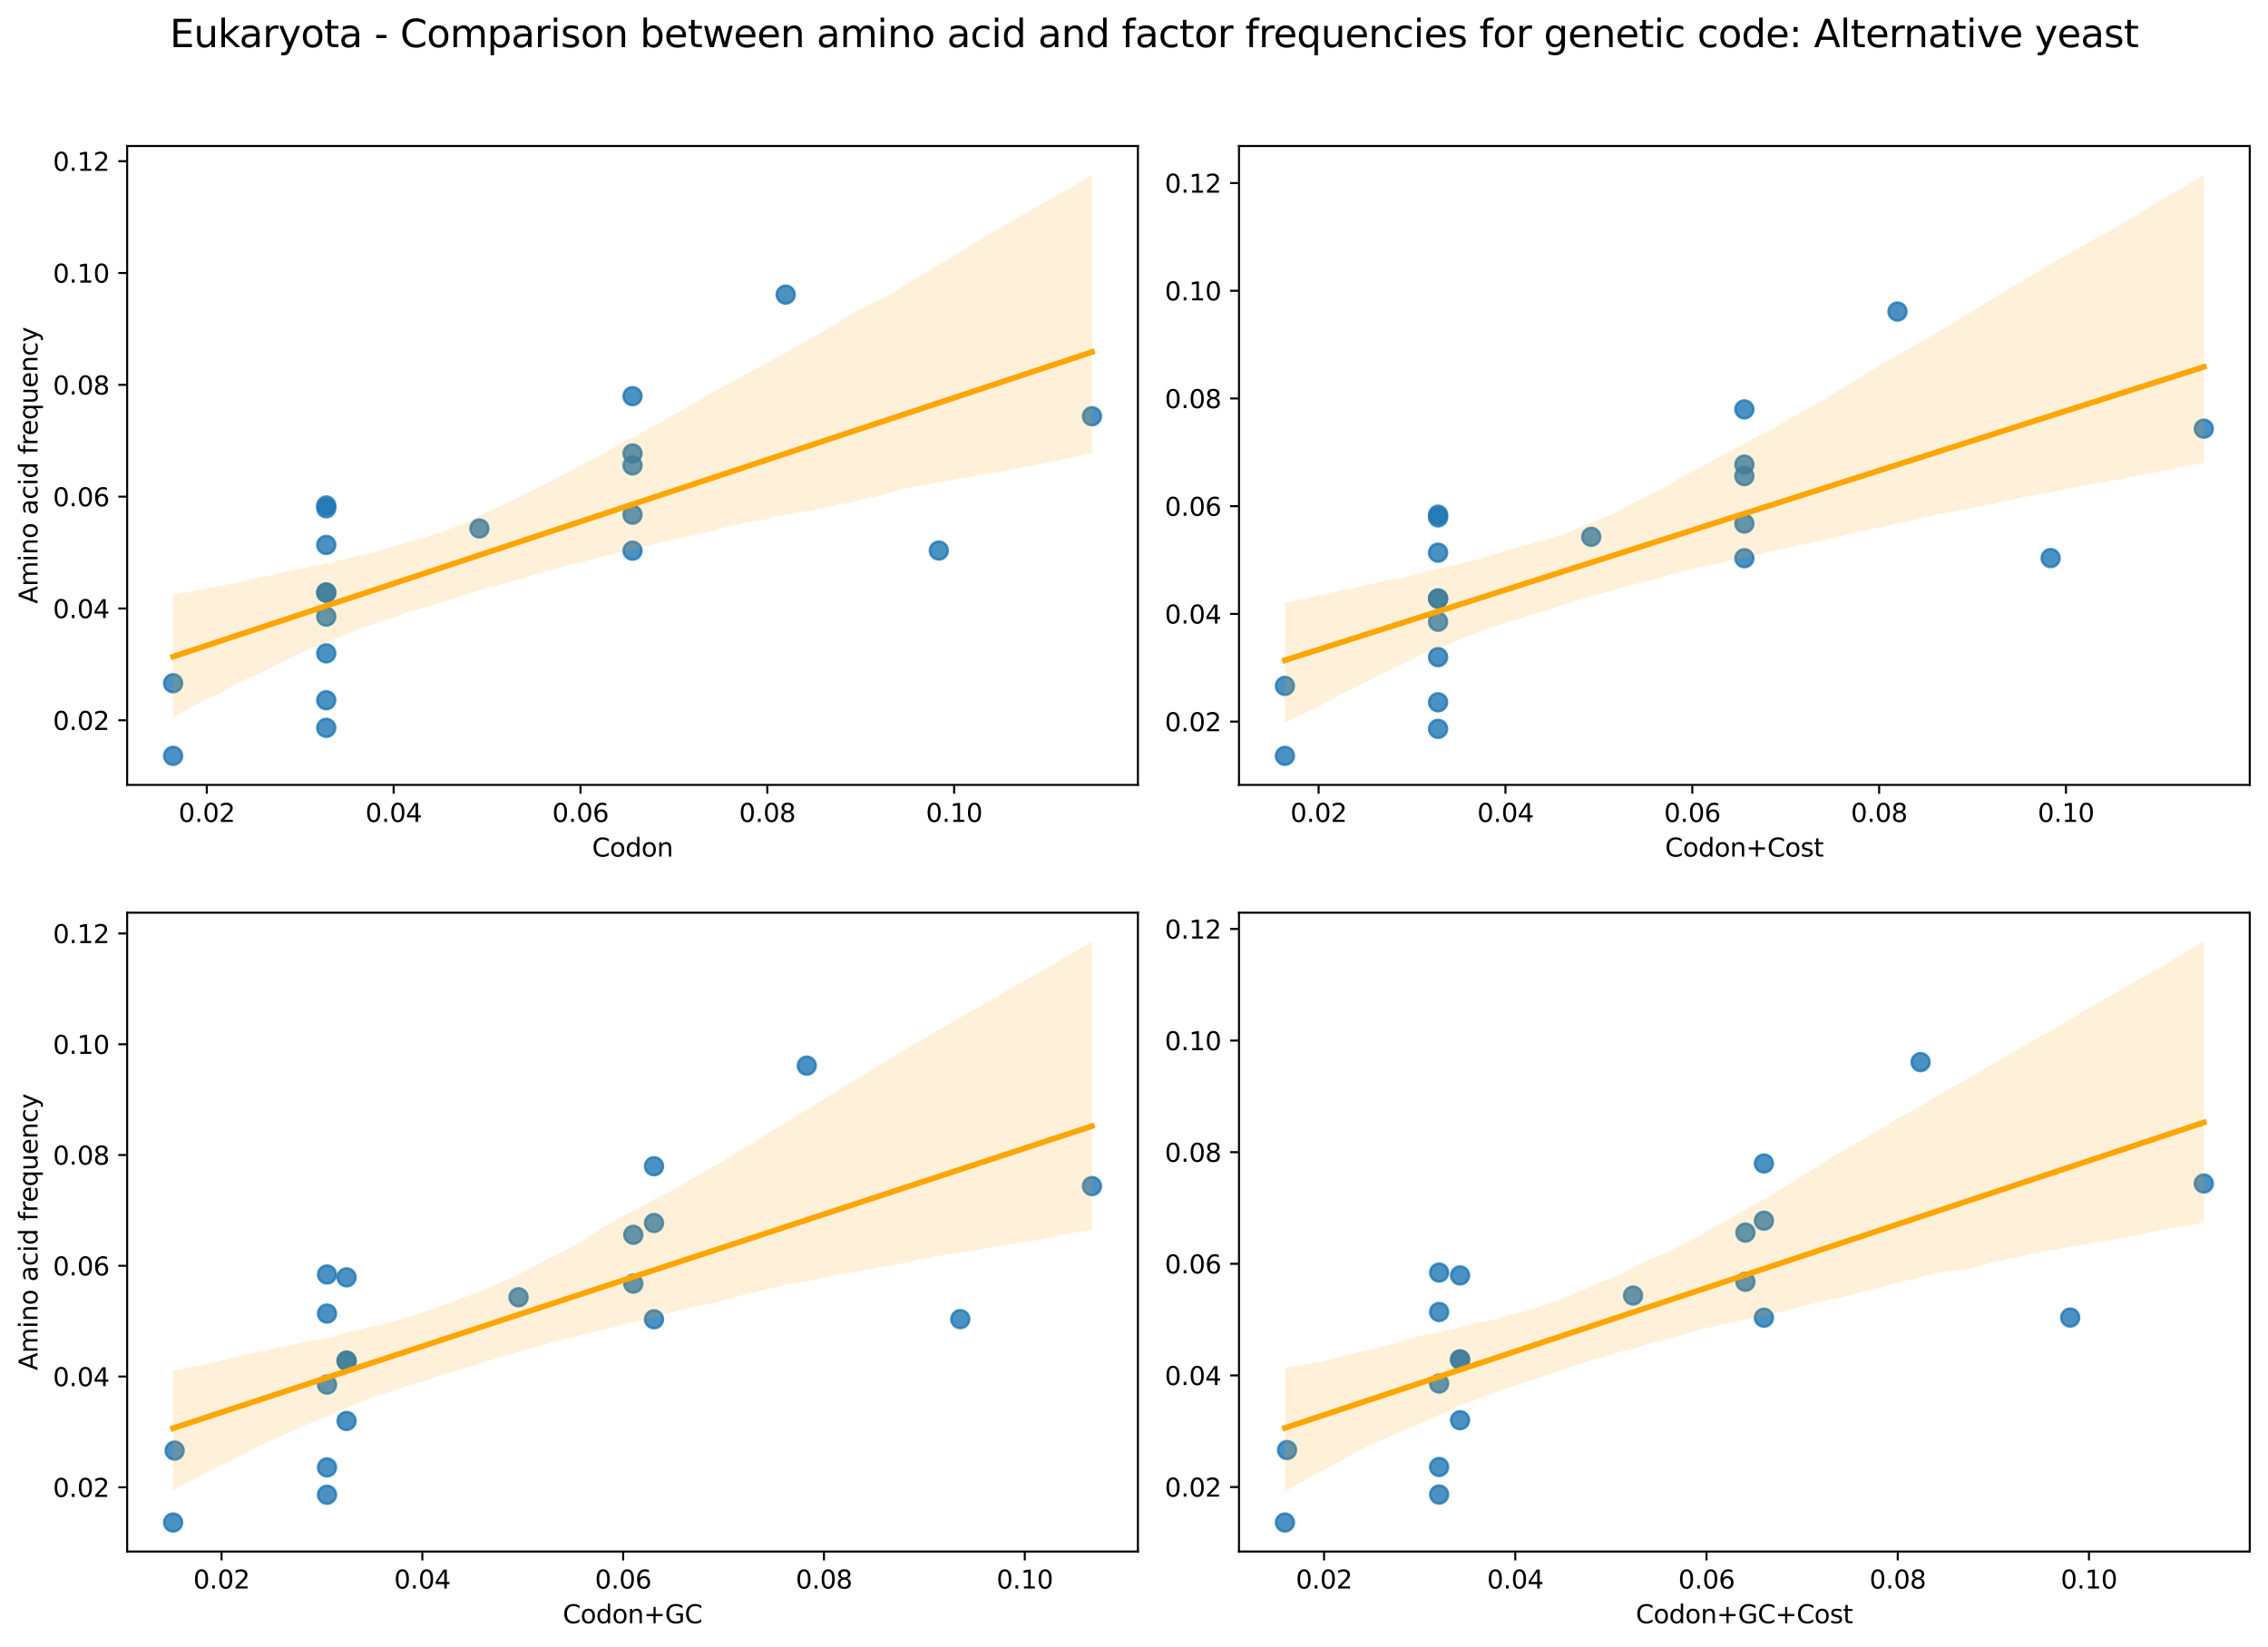 <?xml version="1.0" encoding="utf-8" standalone="no"?>
<!DOCTYPE svg PUBLIC "-//W3C//DTD SVG 1.1//EN"
  "http://www.w3.org/Graphics/SVG/1.1/DTD/svg11.dtd">
<svg xmlns:xlink="http://www.w3.org/1999/xlink" width="894.344pt" height="649.556pt" viewBox="0 0 894.344 649.556" xmlns="http://www.w3.org/2000/svg" version="1.1">
 <defs>
  <style type="text/css">*{stroke-linejoin: round; stroke-linecap: butt}</style>
 </defs>
 <g id="figure_1">
  <g id="patch_1">
   <path d="M 0 649.556 
L 894.344 649.556 
L 894.344 0 
L 0 0 
z
" style="fill: #ffffff"/>
  </g>
  <g id="axes_1">
   <g id="patch_2">
    <path d="M 50.144 309.6 
L 448.715 309.6 
L 448.715 57.6 
L 50.144 57.6 
z
" style="fill: #ffffff"/>
   </g>
   <g id="PathCollection_1">
    <defs>
     <path id="m1ba365d99a" d="M 0 3.536 
C 0.938 3.536 1.837 3.163 2.5 2.5 
C 3.163 1.837 3.536 0.938 3.536 0 
C 3.536 -0.938 3.163 -1.837 2.5 -2.5 
C 1.837 -3.163 0.938 -3.536 0 -3.536 
C -0.938 -3.536 -1.837 -3.163 -2.5 -2.5 
C -3.163 -1.837 -3.536 -0.938 -3.536 0 
C -3.536 0.938 -3.163 1.837 -2.5 2.5 
C -1.837 3.163 -0.938 3.536 0 3.536 
z
" style="stroke: #1f77b4; stroke-opacity: 0.8"/>
    </defs>
    <g clip-path="url(#pf5ac3d0fda)">
     <use xlink:href="#m1ba365d99a" x="68.261" y="269.503" style="fill: #1f77b4; fill-opacity: 0.8; stroke: #1f77b4; stroke-opacity: 0.8"/>
     <use xlink:href="#m1ba365d99a" x="68.261" y="298.145" style="fill: #1f77b4; fill-opacity: 0.8; stroke: #1f77b4; stroke-opacity: 0.8"/>
     <use xlink:href="#m1ba365d99a" x="128.65" y="287.094" style="fill: #1f77b4; fill-opacity: 0.8; stroke: #1f77b4; stroke-opacity: 0.8"/>
     <use xlink:href="#m1ba365d99a" x="128.65" y="214.944" style="fill: #1f77b4; fill-opacity: 0.8; stroke: #1f77b4; stroke-opacity: 0.8"/>
     <use xlink:href="#m1ba365d99a" x="128.65" y="199.378" style="fill: #1f77b4; fill-opacity: 0.8; stroke: #1f77b4; stroke-opacity: 0.8"/>
     <use xlink:href="#m1ba365d99a" x="128.65" y="233.66" style="fill: #1f77b4; fill-opacity: 0.8; stroke: #1f77b4; stroke-opacity: 0.8"/>
     <use xlink:href="#m1ba365d99a" x="128.65" y="276.203" style="fill: #1f77b4; fill-opacity: 0.8; stroke: #1f77b4; stroke-opacity: 0.8"/>
     <use xlink:href="#m1ba365d99a" x="128.65" y="200.503" style="fill: #1f77b4; fill-opacity: 0.8; stroke: #1f77b4; stroke-opacity: 0.8"/>
     <use xlink:href="#m1ba365d99a" x="128.65" y="233.836" style="fill: #1f77b4; fill-opacity: 0.8; stroke: #1f77b4; stroke-opacity: 0.8"/>
     <use xlink:href="#m1ba365d99a" x="128.65" y="243.226" style="fill: #1f77b4; fill-opacity: 0.8; stroke: #1f77b4; stroke-opacity: 0.8"/>
     <use xlink:href="#m1ba365d99a" x="128.65" y="257.715" style="fill: #1f77b4; fill-opacity: 0.8; stroke: #1f77b4; stroke-opacity: 0.8"/>
     <use xlink:href="#m1ba365d99a" x="189.04" y="208.452" style="fill: #1f77b4; fill-opacity: 0.8; stroke: #1f77b4; stroke-opacity: 0.8"/>
     <use xlink:href="#m1ba365d99a" x="249.429" y="156.267" style="fill: #1f77b4; fill-opacity: 0.8; stroke: #1f77b4; stroke-opacity: 0.8"/>
     <use xlink:href="#m1ba365d99a" x="249.429" y="178.878" style="fill: #1f77b4; fill-opacity: 0.8; stroke: #1f77b4; stroke-opacity: 0.8"/>
     <use xlink:href="#m1ba365d99a" x="249.429" y="217.21" style="fill: #1f77b4; fill-opacity: 0.8; stroke: #1f77b4; stroke-opacity: 0.8"/>
     <use xlink:href="#m1ba365d99a" x="249.429" y="203.017" style="fill: #1f77b4; fill-opacity: 0.8; stroke: #1f77b4; stroke-opacity: 0.8"/>
     <use xlink:href="#m1ba365d99a" x="249.429" y="183.583" style="fill: #1f77b4; fill-opacity: 0.8; stroke: #1f77b4; stroke-opacity: 0.8"/>
     <use xlink:href="#m1ba365d99a" x="309.819" y="116.205" style="fill: #1f77b4; fill-opacity: 0.8; stroke: #1f77b4; stroke-opacity: 0.8"/>
     <use xlink:href="#m1ba365d99a" x="370.209" y="217.159" style="fill: #1f77b4; fill-opacity: 0.8; stroke: #1f77b4; stroke-opacity: 0.8"/>
     <use xlink:href="#m1ba365d99a" x="430.598" y="164.18" style="fill: #1f77b4; fill-opacity: 0.8; stroke: #1f77b4; stroke-opacity: 0.8"/>
    </g>
   </g>
   <g id="PolyCollection_1">
    <path d="M 68.261 234.7 
L 68.261 283.41 
L 71.921 281.109 
L 75.581 278.781 
L 79.241 276.944 
L 82.901 275.089 
L 86.561 273.469 
L 90.22 271.385 
L 93.88 269.559 
L 97.54 267.794 
L 101.2 266.083 
L 104.86 264.425 
L 108.52 262.49 
L 112.18 260.55 
L 115.84 258.901 
L 119.5 257.093 
L 123.16 255.568 
L 126.82 254.534 
L 130.48 252.693 
L 134.14 251.159 
L 137.8 249.629 
L 141.46 248.184 
L 145.12 246.932 
L 148.78 245.623 
L 152.44 244.462 
L 156.1 243.283 
L 159.76 241.819 
L 163.42 240.697 
L 167.08 239.759 
L 170.74 238.665 
L 174.4 237.429 
L 178.06 236.348 
L 181.72 235.189 
L 185.38 234.03 
L 189.04 232.829 
L 192.7 231.76 
L 196.36 230.835 
L 200.02 229.831 
L 203.68 228.806 
L 207.34 227.74 
L 211 226.462 
L 214.66 225.534 
L 218.32 224.573 
L 221.98 223.556 
L 225.64 222.6 
L 229.3 221.813 
L 232.96 220.749 
L 236.62 219.839 
L 240.28 218.929 
L 243.94 218.018 
L 247.599 217.224 
L 251.259 216.299 
L 254.919 215.32 
L 258.579 214.456 
L 262.239 213.594 
L 265.899 212.768 
L 269.559 211.867 
L 273.219 211.205 
L 276.879 210.136 
L 280.539 209.42 
L 284.199 208.403 
L 287.859 207.564 
L 291.519 206.676 
L 295.179 205.878 
L 298.839 205.382 
L 302.499 204.787 
L 306.159 203.782 
L 309.819 203.13 
L 313.479 202.405 
L 317.139 201.801 
L 320.799 201.153 
L 324.459 200.502 
L 328.119 199.55 
L 331.779 198.8 
L 335.439 198.211 
L 339.099 197.234 
L 342.759 196.35 
L 346.419 195.7 
L 350.079 194.612 
L 353.739 193.524 
L 357.399 192.571 
L 361.059 191.915 
L 364.719 191.255 
L 368.379 190.595 
L 372.039 189.935 
L 375.699 189.275 
L 379.359 188.672 
L 383.019 188.079 
L 386.679 187.312 
L 390.339 186.787 
L 393.999 186.286 
L 397.659 185.579 
L 401.318 184.788 
L 404.978 184.021 
L 408.638 183.362 
L 412.298 182.651 
L 415.958 181.868 
L 419.618 181.091 
L 423.278 180.311 
L 426.938 179.531 
L 430.598 178.751 
L 430.598 69.055 
L 430.598 69.055 
L 426.938 71.146 
L 423.278 73.253 
L 419.618 75.423 
L 415.958 77.479 
L 412.298 79.534 
L 408.638 81.59 
L 404.978 83.673 
L 401.318 85.76 
L 397.659 87.847 
L 393.999 90.001 
L 390.339 92.211 
L 386.679 94.421 
L 383.019 96.632 
L 379.359 98.843 
L 375.699 101.059 
L 372.039 103.26 
L 368.379 105.314 
L 364.719 107.575 
L 361.059 109.882 
L 357.399 112.12 
L 353.739 114.33 
L 350.079 116.539 
L 346.419 118.407 
L 342.759 120.198 
L 339.099 121.989 
L 335.439 124.124 
L 331.779 126.317 
L 328.119 128.51 
L 324.459 130.704 
L 320.799 132.897 
L 317.139 135.072 
L 313.479 137.068 
L 309.819 139.064 
L 306.159 141.06 
L 302.499 143.057 
L 298.839 145.055 
L 295.179 147.053 
L 291.519 149.052 
L 287.859 151.05 
L 284.199 153.048 
L 280.539 155.047 
L 276.879 157.115 
L 273.219 159.246 
L 269.559 161.433 
L 265.899 163.513 
L 262.239 165.59 
L 258.579 167.583 
L 254.919 169.527 
L 251.259 171.566 
L 247.599 173.53 
L 243.94 175.514 
L 240.28 177.485 
L 236.62 179.462 
L 232.96 181.51 
L 229.3 183.513 
L 225.64 185.503 
L 221.98 187.358 
L 218.32 189.277 
L 214.66 191.2 
L 211 193.006 
L 207.34 194.737 
L 203.68 196.595 
L 200.02 198.418 
L 196.36 200.145 
L 192.7 201.669 
L 189.04 203.415 
L 185.38 205.263 
L 181.72 206.934 
L 178.06 208.257 
L 174.4 209.814 
L 170.74 210.809 
L 167.08 212.122 
L 163.42 213.125 
L 159.76 214.226 
L 156.1 215.299 
L 152.44 216.493 
L 148.78 217.467 
L 145.12 218.295 
L 141.46 219.013 
L 137.8 219.957 
L 134.14 220.894 
L 130.48 221.815 
L 126.82 222.552 
L 123.16 223.245 
L 119.5 224.064 
L 115.84 224.824 
L 112.18 225.664 
L 108.52 226.579 
L 104.86 227.258 
L 101.2 227.938 
L 97.54 228.867 
L 93.88 229.776 
L 90.22 230.435 
L 86.561 231.094 
L 82.901 231.803 
L 79.241 232.6 
L 75.581 233.3 
L 71.921 234 
L 68.261 234.7 
z
" clip-path="url(#pf5ac3d0fda)" style="fill: #ffa500; fill-opacity: 0.15"/>
   </g>
   <g id="matplotlib.axis_1">
    <g id="xtick_1">
     <g id="line2d_1">
      <defs>
       <path id="m67a59e4c6a" d="M 0 0 
L 0 3.5 
" style="stroke: #000000; stroke-width: 0.8"/>
      </defs>
      <g>
       <use xlink:href="#m67a59e4c6a" x="81.546" y="309.6" style="stroke: #000000; stroke-width: 0.8"/>
      </g>
     </g>
     <g id="text_1">
      <!-- 0.02 -->
      <g transform="translate(70.414 324.198) scale(0.1 -0.1)">
       <defs>
        <path id="DejaVuSans-30" d="M 2034 4250 
Q 1547 4250 1301 3770 
Q 1056 3291 1056 2328 
Q 1056 1369 1301 889 
Q 1547 409 2034 409 
Q 2525 409 2770 889 
Q 3016 1369 3016 2328 
Q 3016 3291 2770 3770 
Q 2525 4250 2034 4250 
z
M 2034 4750 
Q 2819 4750 3233 4129 
Q 3647 3509 3647 2328 
Q 3647 1150 3233 529 
Q 2819 -91 2034 -91 
Q 1250 -91 836 529 
Q 422 1150 422 2328 
Q 422 3509 836 4129 
Q 1250 4750 2034 4750 
z
" transform="scale(0.016)"/>
        <path id="DejaVuSans-2e" d="M 684 794 
L 1344 794 
L 1344 0 
L 684 0 
L 684 794 
z
" transform="scale(0.016)"/>
        <path id="DejaVuSans-32" d="M 1228 531 
L 3431 531 
L 3431 0 
L 469 0 
L 469 531 
Q 828 903 1448 1529 
Q 2069 2156 2228 2338 
Q 2531 2678 2651 2914 
Q 2772 3150 2772 3378 
Q 2772 3750 2511 3984 
Q 2250 4219 1831 4219 
Q 1534 4219 1204 4116 
Q 875 4013 500 3803 
L 500 4441 
Q 881 4594 1212 4672 
Q 1544 4750 1819 4750 
Q 2544 4750 2975 4387 
Q 3406 4025 3406 3419 
Q 3406 3131 3298 2873 
Q 3191 2616 2906 2266 
Q 2828 2175 2409 1742 
Q 1991 1309 1228 531 
z
" transform="scale(0.016)"/>
       </defs>
       <use xlink:href="#DejaVuSans-30"/>
       <use xlink:href="#DejaVuSans-2e" x="63.623"/>
       <use xlink:href="#DejaVuSans-30" x="95.41"/>
       <use xlink:href="#DejaVuSans-32" x="159.033"/>
      </g>
     </g>
    </g>
    <g id="xtick_2">
     <g id="line2d_2">
      <g>
       <use xlink:href="#m67a59e4c6a" x="155.222" y="309.6" style="stroke: #000000; stroke-width: 0.8"/>
      </g>
     </g>
     <g id="text_2">
      <!-- 0.04 -->
      <g transform="translate(144.089 324.198) scale(0.1 -0.1)">
       <defs>
        <path id="DejaVuSans-34" d="M 2419 4116 
L 825 1625 
L 2419 1625 
L 2419 4116 
z
M 2253 4666 
L 3047 4666 
L 3047 1625 
L 3713 1625 
L 3713 1100 
L 3047 1100 
L 3047 0 
L 2419 0 
L 2419 1100 
L 313 1100 
L 313 1709 
L 2253 4666 
z
" transform="scale(0.016)"/>
       </defs>
       <use xlink:href="#DejaVuSans-30"/>
       <use xlink:href="#DejaVuSans-2e" x="63.623"/>
       <use xlink:href="#DejaVuSans-30" x="95.41"/>
       <use xlink:href="#DejaVuSans-34" x="159.033"/>
      </g>
     </g>
    </g>
    <g id="xtick_3">
     <g id="line2d_3">
      <g>
       <use xlink:href="#m67a59e4c6a" x="228.897" y="309.6" style="stroke: #000000; stroke-width: 0.8"/>
      </g>
     </g>
     <g id="text_3">
      <!-- 0.06 -->
      <g transform="translate(217.764 324.198) scale(0.1 -0.1)">
       <defs>
        <path id="DejaVuSans-36" d="M 2113 2584 
Q 1688 2584 1439 2293 
Q 1191 2003 1191 1497 
Q 1191 994 1439 701 
Q 1688 409 2113 409 
Q 2538 409 2786 701 
Q 3034 994 3034 1497 
Q 3034 2003 2786 2293 
Q 2538 2584 2113 2584 
z
M 3366 4563 
L 3366 3988 
Q 3128 4100 2886 4159 
Q 2644 4219 2406 4219 
Q 1781 4219 1451 3797 
Q 1122 3375 1075 2522 
Q 1259 2794 1537 2939 
Q 1816 3084 2150 3084 
Q 2853 3084 3261 2657 
Q 3669 2231 3669 1497 
Q 3669 778 3244 343 
Q 2819 -91 2113 -91 
Q 1303 -91 875 529 
Q 447 1150 447 2328 
Q 447 3434 972 4092 
Q 1497 4750 2381 4750 
Q 2619 4750 2861 4703 
Q 3103 4656 3366 4563 
z
" transform="scale(0.016)"/>
       </defs>
       <use xlink:href="#DejaVuSans-30"/>
       <use xlink:href="#DejaVuSans-2e" x="63.623"/>
       <use xlink:href="#DejaVuSans-30" x="95.41"/>
       <use xlink:href="#DejaVuSans-36" x="159.033"/>
      </g>
     </g>
    </g>
    <g id="xtick_4">
     <g id="line2d_4">
      <g>
       <use xlink:href="#m67a59e4c6a" x="302.572" y="309.6" style="stroke: #000000; stroke-width: 0.8"/>
      </g>
     </g>
     <g id="text_4">
      <!-- 0.08 -->
      <g transform="translate(291.44 324.198) scale(0.1 -0.1)">
       <defs>
        <path id="DejaVuSans-38" d="M 2034 2216 
Q 1584 2216 1326 1975 
Q 1069 1734 1069 1313 
Q 1069 891 1326 650 
Q 1584 409 2034 409 
Q 2484 409 2743 651 
Q 3003 894 3003 1313 
Q 3003 1734 2745 1975 
Q 2488 2216 2034 2216 
z
M 1403 2484 
Q 997 2584 770 2862 
Q 544 3141 544 3541 
Q 544 4100 942 4425 
Q 1341 4750 2034 4750 
Q 2731 4750 3128 4425 
Q 3525 4100 3525 3541 
Q 3525 3141 3298 2862 
Q 3072 2584 2669 2484 
Q 3125 2378 3379 2068 
Q 3634 1759 3634 1313 
Q 3634 634 3220 271 
Q 2806 -91 2034 -91 
Q 1263 -91 848 271 
Q 434 634 434 1313 
Q 434 1759 690 2068 
Q 947 2378 1403 2484 
z
M 1172 3481 
Q 1172 3119 1398 2916 
Q 1625 2713 2034 2713 
Q 2441 2713 2670 2916 
Q 2900 3119 2900 3481 
Q 2900 3844 2670 4047 
Q 2441 4250 2034 4250 
Q 1625 4250 1398 4047 
Q 1172 3844 1172 3481 
z
" transform="scale(0.016)"/>
       </defs>
       <use xlink:href="#DejaVuSans-30"/>
       <use xlink:href="#DejaVuSans-2e" x="63.623"/>
       <use xlink:href="#DejaVuSans-30" x="95.41"/>
       <use xlink:href="#DejaVuSans-38" x="159.033"/>
      </g>
     </g>
    </g>
    <g id="xtick_5">
     <g id="line2d_5">
      <g>
       <use xlink:href="#m67a59e4c6a" x="376.248" y="309.6" style="stroke: #000000; stroke-width: 0.8"/>
      </g>
     </g>
     <g id="text_5">
      <!-- 0.10 -->
      <g transform="translate(365.115 324.198) scale(0.1 -0.1)">
       <defs>
        <path id="DejaVuSans-31" d="M 794 531 
L 1825 531 
L 1825 4091 
L 703 3866 
L 703 4441 
L 1819 4666 
L 2450 4666 
L 2450 531 
L 3481 531 
L 3481 0 
L 794 0 
L 794 531 
z
" transform="scale(0.016)"/>
       </defs>
       <use xlink:href="#DejaVuSans-30"/>
       <use xlink:href="#DejaVuSans-2e" x="63.623"/>
       <use xlink:href="#DejaVuSans-31" x="95.41"/>
       <use xlink:href="#DejaVuSans-30" x="159.033"/>
      </g>
     </g>
    </g>
    <g id="text_6">
     <!-- Codon -->
     <g transform="translate(233.476 337.877) scale(0.1 -0.1)">
      <defs>
       <path id="DejaVuSans-43" d="M 4122 4306 
L 4122 3641 
Q 3803 3938 3442 4084 
Q 3081 4231 2675 4231 
Q 1875 4231 1450 3742 
Q 1025 3253 1025 2328 
Q 1025 1406 1450 917 
Q 1875 428 2675 428 
Q 3081 428 3442 575 
Q 3803 722 4122 1019 
L 4122 359 
Q 3791 134 3420 21 
Q 3050 -91 2638 -91 
Q 1578 -91 968 557 
Q 359 1206 359 2328 
Q 359 3453 968 4101 
Q 1578 4750 2638 4750 
Q 3056 4750 3426 4639 
Q 3797 4528 4122 4306 
z
" transform="scale(0.016)"/>
       <path id="DejaVuSans-6f" d="M 1959 3097 
Q 1497 3097 1228 2736 
Q 959 2375 959 1747 
Q 959 1119 1226 758 
Q 1494 397 1959 397 
Q 2419 397 2687 759 
Q 2956 1122 2956 1747 
Q 2956 2369 2687 2733 
Q 2419 3097 1959 3097 
z
M 1959 3584 
Q 2709 3584 3137 3096 
Q 3566 2609 3566 1747 
Q 3566 888 3137 398 
Q 2709 -91 1959 -91 
Q 1206 -91 779 398 
Q 353 888 353 1747 
Q 353 2609 779 3096 
Q 1206 3584 1959 3584 
z
" transform="scale(0.016)"/>
       <path id="DejaVuSans-64" d="M 2906 2969 
L 2906 4863 
L 3481 4863 
L 3481 0 
L 2906 0 
L 2906 525 
Q 2725 213 2448 61 
Q 2172 -91 1784 -91 
Q 1150 -91 751 415 
Q 353 922 353 1747 
Q 353 2572 751 3078 
Q 1150 3584 1784 3584 
Q 2172 3584 2448 3432 
Q 2725 3281 2906 2969 
z
M 947 1747 
Q 947 1113 1208 752 
Q 1469 391 1925 391 
Q 2381 391 2643 752 
Q 2906 1113 2906 1747 
Q 2906 2381 2643 2742 
Q 2381 3103 1925 3103 
Q 1469 3103 1208 2742 
Q 947 2381 947 1747 
z
" transform="scale(0.016)"/>
       <path id="DejaVuSans-6e" d="M 3513 2113 
L 3513 0 
L 2938 0 
L 2938 2094 
Q 2938 2591 2744 2837 
Q 2550 3084 2163 3084 
Q 1697 3084 1428 2787 
Q 1159 2491 1159 1978 
L 1159 0 
L 581 0 
L 581 3500 
L 1159 3500 
L 1159 2956 
Q 1366 3272 1645 3428 
Q 1925 3584 2291 3584 
Q 2894 3584 3203 3211 
Q 3513 2838 3513 2113 
z
" transform="scale(0.016)"/>
      </defs>
      <use xlink:href="#DejaVuSans-43"/>
      <use xlink:href="#DejaVuSans-6f" x="69.824"/>
      <use xlink:href="#DejaVuSans-64" x="131.006"/>
      <use xlink:href="#DejaVuSans-6f" x="194.482"/>
      <use xlink:href="#DejaVuSans-6e" x="255.664"/>
     </g>
    </g>
   </g>
   <g id="matplotlib.axis_2">
    <g id="ytick_1">
     <g id="line2d_6">
      <defs>
       <path id="m14d4062f41" d="M 0 0 
L -3.5 0 
" style="stroke: #000000; stroke-width: 0.8"/>
      </defs>
      <g>
       <use xlink:href="#m14d4062f41" x="50.144" y="284.121" style="stroke: #000000; stroke-width: 0.8"/>
      </g>
     </g>
     <g id="text_7">
      <!-- 0.02 -->
      <g transform="translate(20.878 287.92) scale(0.1 -0.1)">
       <use xlink:href="#DejaVuSans-30"/>
       <use xlink:href="#DejaVuSans-2e" x="63.623"/>
       <use xlink:href="#DejaVuSans-30" x="95.41"/>
       <use xlink:href="#DejaVuSans-32" x="159.033"/>
      </g>
     </g>
    </g>
    <g id="ytick_2">
     <g id="line2d_7">
      <g>
       <use xlink:href="#m14d4062f41" x="50.144" y="240.012" style="stroke: #000000; stroke-width: 0.8"/>
      </g>
     </g>
     <g id="text_8">
      <!-- 0.04 -->
      <g transform="translate(20.878 243.811) scale(0.1 -0.1)">
       <use xlink:href="#DejaVuSans-30"/>
       <use xlink:href="#DejaVuSans-2e" x="63.623"/>
       <use xlink:href="#DejaVuSans-30" x="95.41"/>
       <use xlink:href="#DejaVuSans-34" x="159.033"/>
      </g>
     </g>
    </g>
    <g id="ytick_3">
     <g id="line2d_8">
      <g>
       <use xlink:href="#m14d4062f41" x="50.144" y="195.904" style="stroke: #000000; stroke-width: 0.8"/>
      </g>
     </g>
     <g id="text_9">
      <!-- 0.06 -->
      <g transform="translate(20.878 199.703) scale(0.1 -0.1)">
       <use xlink:href="#DejaVuSans-30"/>
       <use xlink:href="#DejaVuSans-2e" x="63.623"/>
       <use xlink:href="#DejaVuSans-30" x="95.41"/>
       <use xlink:href="#DejaVuSans-36" x="159.033"/>
      </g>
     </g>
    </g>
    <g id="ytick_4">
     <g id="line2d_9">
      <g>
       <use xlink:href="#m14d4062f41" x="50.144" y="151.795" style="stroke: #000000; stroke-width: 0.8"/>
      </g>
     </g>
     <g id="text_10">
      <!-- 0.08 -->
      <g transform="translate(20.878 155.594) scale(0.1 -0.1)">
       <use xlink:href="#DejaVuSans-30"/>
       <use xlink:href="#DejaVuSans-2e" x="63.623"/>
       <use xlink:href="#DejaVuSans-30" x="95.41"/>
       <use xlink:href="#DejaVuSans-38" x="159.033"/>
      </g>
     </g>
    </g>
    <g id="ytick_5">
     <g id="line2d_10">
      <g>
       <use xlink:href="#m14d4062f41" x="50.144" y="107.686" style="stroke: #000000; stroke-width: 0.8"/>
      </g>
     </g>
     <g id="text_11">
      <!-- 0.10 -->
      <g transform="translate(20.878 111.485) scale(0.1 -0.1)">
       <use xlink:href="#DejaVuSans-30"/>
       <use xlink:href="#DejaVuSans-2e" x="63.623"/>
       <use xlink:href="#DejaVuSans-31" x="95.41"/>
       <use xlink:href="#DejaVuSans-30" x="159.033"/>
      </g>
     </g>
    </g>
    <g id="ytick_6">
     <g id="line2d_11">
      <g>
       <use xlink:href="#m14d4062f41" x="50.144" y="63.578" style="stroke: #000000; stroke-width: 0.8"/>
      </g>
     </g>
     <g id="text_12">
      <!-- 0.12 -->
      <g transform="translate(20.878 67.377) scale(0.1 -0.1)">
       <use xlink:href="#DejaVuSans-30"/>
       <use xlink:href="#DejaVuSans-2e" x="63.623"/>
       <use xlink:href="#DejaVuSans-31" x="95.41"/>
       <use xlink:href="#DejaVuSans-32" x="159.033"/>
      </g>
     </g>
    </g>
    <g id="text_13">
     <!-- Amino acid frequency -->
     <g transform="translate(14.798 238.139) rotate(-90) scale(0.1 -0.1)">
      <defs>
       <path id="DejaVuSans-41" d="M 2188 4044 
L 1331 1722 
L 3047 1722 
L 2188 4044 
z
M 1831 4666 
L 2547 4666 
L 4325 0 
L 3669 0 
L 3244 1197 
L 1141 1197 
L 716 0 
L 50 0 
L 1831 4666 
z
" transform="scale(0.016)"/>
       <path id="DejaVuSans-6d" d="M 3328 2828 
Q 3544 3216 3844 3400 
Q 4144 3584 4550 3584 
Q 5097 3584 5394 3201 
Q 5691 2819 5691 2113 
L 5691 0 
L 5113 0 
L 5113 2094 
Q 5113 2597 4934 2840 
Q 4756 3084 4391 3084 
Q 3944 3084 3684 2787 
Q 3425 2491 3425 1978 
L 3425 0 
L 2847 0 
L 2847 2094 
Q 2847 2600 2669 2842 
Q 2491 3084 2119 3084 
Q 1678 3084 1418 2786 
Q 1159 2488 1159 1978 
L 1159 0 
L 581 0 
L 581 3500 
L 1159 3500 
L 1159 2956 
Q 1356 3278 1631 3431 
Q 1906 3584 2284 3584 
Q 2666 3584 2933 3390 
Q 3200 3197 3328 2828 
z
" transform="scale(0.016)"/>
       <path id="DejaVuSans-69" d="M 603 3500 
L 1178 3500 
L 1178 0 
L 603 0 
L 603 3500 
z
M 603 4863 
L 1178 4863 
L 1178 4134 
L 603 4134 
L 603 4863 
z
" transform="scale(0.016)"/>
       <path id="DejaVuSans-20" transform="scale(0.016)"/>
       <path id="DejaVuSans-61" d="M 2194 1759 
Q 1497 1759 1228 1600 
Q 959 1441 959 1056 
Q 959 750 1161 570 
Q 1363 391 1709 391 
Q 2188 391 2477 730 
Q 2766 1069 2766 1631 
L 2766 1759 
L 2194 1759 
z
M 3341 1997 
L 3341 0 
L 2766 0 
L 2766 531 
Q 2569 213 2275 61 
Q 1981 -91 1556 -91 
Q 1019 -91 701 211 
Q 384 513 384 1019 
Q 384 1609 779 1909 
Q 1175 2209 1959 2209 
L 2766 2209 
L 2766 2266 
Q 2766 2663 2505 2880 
Q 2244 3097 1772 3097 
Q 1472 3097 1187 3025 
Q 903 2953 641 2809 
L 641 3341 
Q 956 3463 1253 3523 
Q 1550 3584 1831 3584 
Q 2591 3584 2966 3190 
Q 3341 2797 3341 1997 
z
" transform="scale(0.016)"/>
       <path id="DejaVuSans-63" d="M 3122 3366 
L 3122 2828 
Q 2878 2963 2633 3030 
Q 2388 3097 2138 3097 
Q 1578 3097 1268 2742 
Q 959 2388 959 1747 
Q 959 1106 1268 751 
Q 1578 397 2138 397 
Q 2388 397 2633 464 
Q 2878 531 3122 666 
L 3122 134 
Q 2881 22 2623 -34 
Q 2366 -91 2075 -91 
Q 1284 -91 818 406 
Q 353 903 353 1747 
Q 353 2603 823 3093 
Q 1294 3584 2113 3584 
Q 2378 3584 2631 3529 
Q 2884 3475 3122 3366 
z
" transform="scale(0.016)"/>
       <path id="DejaVuSans-66" d="M 2375 4863 
L 2375 4384 
L 1825 4384 
Q 1516 4384 1395 4259 
Q 1275 4134 1275 3809 
L 1275 3500 
L 2222 3500 
L 2222 3053 
L 1275 3053 
L 1275 0 
L 697 0 
L 697 3053 
L 147 3053 
L 147 3500 
L 697 3500 
L 697 3744 
Q 697 4328 969 4595 
Q 1241 4863 1831 4863 
L 2375 4863 
z
" transform="scale(0.016)"/>
       <path id="DejaVuSans-72" d="M 2631 2963 
Q 2534 3019 2420 3045 
Q 2306 3072 2169 3072 
Q 1681 3072 1420 2755 
Q 1159 2438 1159 1844 
L 1159 0 
L 581 0 
L 581 3500 
L 1159 3500 
L 1159 2956 
Q 1341 3275 1631 3429 
Q 1922 3584 2338 3584 
Q 2397 3584 2469 3576 
Q 2541 3569 2628 3553 
L 2631 2963 
z
" transform="scale(0.016)"/>
       <path id="DejaVuSans-65" d="M 3597 1894 
L 3597 1613 
L 953 1613 
Q 991 1019 1311 708 
Q 1631 397 2203 397 
Q 2534 397 2845 478 
Q 3156 559 3463 722 
L 3463 178 
Q 3153 47 2828 -22 
Q 2503 -91 2169 -91 
Q 1331 -91 842 396 
Q 353 884 353 1716 
Q 353 2575 817 3079 
Q 1281 3584 2069 3584 
Q 2775 3584 3186 3129 
Q 3597 2675 3597 1894 
z
M 3022 2063 
Q 3016 2534 2758 2815 
Q 2500 3097 2075 3097 
Q 1594 3097 1305 2825 
Q 1016 2553 972 2059 
L 3022 2063 
z
" transform="scale(0.016)"/>
       <path id="DejaVuSans-71" d="M 947 1747 
Q 947 1113 1208 752 
Q 1469 391 1925 391 
Q 2381 391 2643 752 
Q 2906 1113 2906 1747 
Q 2906 2381 2643 2742 
Q 2381 3103 1925 3103 
Q 1469 3103 1208 2742 
Q 947 2381 947 1747 
z
M 2906 525 
Q 2725 213 2448 61 
Q 2172 -91 1784 -91 
Q 1150 -91 751 415 
Q 353 922 353 1747 
Q 353 2572 751 3078 
Q 1150 3584 1784 3584 
Q 2172 3584 2448 3432 
Q 2725 3281 2906 2969 
L 2906 3500 
L 3481 3500 
L 3481 -1331 
L 2906 -1331 
L 2906 525 
z
" transform="scale(0.016)"/>
       <path id="DejaVuSans-75" d="M 544 1381 
L 544 3500 
L 1119 3500 
L 1119 1403 
Q 1119 906 1312 657 
Q 1506 409 1894 409 
Q 2359 409 2629 706 
Q 2900 1003 2900 1516 
L 2900 3500 
L 3475 3500 
L 3475 0 
L 2900 0 
L 2900 538 
Q 2691 219 2414 64 
Q 2138 -91 1772 -91 
Q 1169 -91 856 284 
Q 544 659 544 1381 
z
M 1991 3584 
L 1991 3584 
z
" transform="scale(0.016)"/>
       <path id="DejaVuSans-79" d="M 2059 -325 
Q 1816 -950 1584 -1140 
Q 1353 -1331 966 -1331 
L 506 -1331 
L 506 -850 
L 844 -850 
Q 1081 -850 1212 -737 
Q 1344 -625 1503 -206 
L 1606 56 
L 191 3500 
L 800 3500 
L 1894 763 
L 2988 3500 
L 3597 3500 
L 2059 -325 
z
" transform="scale(0.016)"/>
      </defs>
      <use xlink:href="#DejaVuSans-41"/>
      <use xlink:href="#DejaVuSans-6d" x="68.408"/>
      <use xlink:href="#DejaVuSans-69" x="165.82"/>
      <use xlink:href="#DejaVuSans-6e" x="193.604"/>
      <use xlink:href="#DejaVuSans-6f" x="256.982"/>
      <use xlink:href="#DejaVuSans-20" x="318.164"/>
      <use xlink:href="#DejaVuSans-61" x="349.951"/>
      <use xlink:href="#DejaVuSans-63" x="411.23"/>
      <use xlink:href="#DejaVuSans-69" x="466.211"/>
      <use xlink:href="#DejaVuSans-64" x="493.994"/>
      <use xlink:href="#DejaVuSans-20" x="557.471"/>
      <use xlink:href="#DejaVuSans-66" x="589.258"/>
      <use xlink:href="#DejaVuSans-72" x="624.463"/>
      <use xlink:href="#DejaVuSans-65" x="663.326"/>
      <use xlink:href="#DejaVuSans-71" x="724.85"/>
      <use xlink:href="#DejaVuSans-75" x="788.326"/>
      <use xlink:href="#DejaVuSans-65" x="851.705"/>
      <use xlink:href="#DejaVuSans-6e" x="913.229"/>
      <use xlink:href="#DejaVuSans-63" x="976.607"/>
      <use xlink:href="#DejaVuSans-79" x="1031.588"/>
     </g>
    </g>
   </g>
   <g id="line2d_12">
    <path d="M 68.261 259.008 
L 71.921 257.795 
L 75.581 256.581 
L 79.241 255.367 
L 82.901 254.154 
L 86.561 252.94 
L 90.22 251.727 
L 93.88 250.513 
L 97.54 249.299 
L 101.2 248.086 
L 104.86 246.872 
L 108.52 245.659 
L 112.18 244.445 
L 115.84 243.231 
L 119.5 242.018 
L 123.16 240.804 
L 126.82 239.591 
L 130.48 238.377 
L 134.14 237.163 
L 137.8 235.95 
L 141.46 234.736 
L 145.12 233.522 
L 148.78 232.309 
L 152.44 231.095 
L 156.1 229.882 
L 159.76 228.668 
L 163.42 227.454 
L 167.08 226.241 
L 170.74 225.027 
L 174.4 223.814 
L 178.06 222.6 
L 181.72 221.386 
L 185.38 220.173 
L 189.04 218.959 
L 192.7 217.746 
L 196.36 216.532 
L 200.02 215.318 
L 203.68 214.105 
L 207.34 212.891 
L 211 211.677 
L 214.66 210.464 
L 218.32 209.25 
L 221.98 208.037 
L 225.64 206.823 
L 229.3 205.609 
L 232.96 204.396 
L 236.62 203.182 
L 240.28 201.969 
L 243.94 200.755 
L 247.599 199.541 
L 251.259 198.328 
L 254.919 197.114 
L 258.579 195.901 
L 262.239 194.687 
L 265.899 193.473 
L 269.559 192.26 
L 273.219 191.046 
L 276.879 189.832 
L 280.539 188.619 
L 284.199 187.405 
L 287.859 186.192 
L 291.519 184.978 
L 295.179 183.764 
L 298.839 182.551 
L 302.499 181.337 
L 306.159 180.124 
L 309.819 178.91 
L 313.479 177.696 
L 317.139 176.483 
L 320.799 175.269 
L 324.459 174.055 
L 328.119 172.842 
L 331.779 171.628 
L 335.439 170.415 
L 339.099 169.201 
L 342.759 167.987 
L 346.419 166.774 
L 350.079 165.56 
L 353.739 164.347 
L 357.399 163.133 
L 361.059 161.919 
L 364.719 160.706 
L 368.379 159.492 
L 372.039 158.279 
L 375.699 157.065 
L 379.359 155.851 
L 383.019 154.638 
L 386.679 153.424 
L 390.339 152.21 
L 393.999 150.997 
L 397.659 149.783 
L 401.318 148.57 
L 404.978 147.356 
L 408.638 146.142 
L 412.298 144.929 
L 415.958 143.715 
L 419.618 142.502 
L 423.278 141.288 
L 426.938 140.074 
L 430.598 138.861 
" clip-path="url(#pf5ac3d0fda)" style="fill: none; stroke: #ffa500; stroke-width: 2.25; stroke-linecap: square"/>
   </g>
   <g id="patch_3">
    <path d="M 50.144 309.6 
L 50.144 57.6 
" style="fill: none; stroke: #000000; stroke-width: 0.8; stroke-linejoin: miter; stroke-linecap: square"/>
   </g>
   <g id="patch_4">
    <path d="M 448.715 309.6 
L 448.715 57.6 
" style="fill: none; stroke: #000000; stroke-width: 0.8; stroke-linejoin: miter; stroke-linecap: square"/>
   </g>
   <g id="patch_5">
    <path d="M 50.144 309.6 
L 448.715 309.6 
" style="fill: none; stroke: #000000; stroke-width: 0.8; stroke-linejoin: miter; stroke-linecap: square"/>
   </g>
   <g id="patch_6">
    <path d="M 50.144 57.6 
L 448.715 57.6 
" style="fill: none; stroke: #000000; stroke-width: 0.8; stroke-linejoin: miter; stroke-linecap: square"/>
   </g>
  </g>
  <g id="axes_2">
   <g id="patch_7">
    <path d="M 488.572 309.6 
L 887.144 309.6 
L 887.144 57.6 
L 488.572 57.6 
z
" style="fill: #ffffff"/>
   </g>
   <g id="PathCollection_2">
    <g clip-path="url(#p4c67d14fa7)">
     <use xlink:href="#m1ba365d99a" x="506.689" y="270.556" style="fill: #1f77b4; fill-opacity: 0.8; stroke: #1f77b4; stroke-opacity: 0.8"/>
     <use xlink:href="#m1ba365d99a" x="506.689" y="298.145" style="fill: #1f77b4; fill-opacity: 0.8; stroke: #1f77b4; stroke-opacity: 0.8"/>
     <use xlink:href="#m1ba365d99a" x="567.079" y="287.501" style="fill: #1f77b4; fill-opacity: 0.8; stroke: #1f77b4; stroke-opacity: 0.8"/>
     <use xlink:href="#m1ba365d99a" x="567.079" y="218.003" style="fill: #1f77b4; fill-opacity: 0.8; stroke: #1f77b4; stroke-opacity: 0.8"/>
     <use xlink:href="#m1ba365d99a" x="567.079" y="203.008" style="fill: #1f77b4; fill-opacity: 0.8; stroke: #1f77b4; stroke-opacity: 0.8"/>
     <use xlink:href="#m1ba365d99a" x="567.079" y="236.03" style="fill: #1f77b4; fill-opacity: 0.8; stroke: #1f77b4; stroke-opacity: 0.8"/>
     <use xlink:href="#m1ba365d99a" x="567.079" y="277.009" style="fill: #1f77b4; fill-opacity: 0.8; stroke: #1f77b4; stroke-opacity: 0.8"/>
     <use xlink:href="#m1ba365d99a" x="567.079" y="204.092" style="fill: #1f77b4; fill-opacity: 0.8; stroke: #1f77b4; stroke-opacity: 0.8"/>
     <use xlink:href="#m1ba365d99a" x="567.079" y="236.2" style="fill: #1f77b4; fill-opacity: 0.8; stroke: #1f77b4; stroke-opacity: 0.8"/>
     <use xlink:href="#m1ba365d99a" x="567.079" y="245.245" style="fill: #1f77b4; fill-opacity: 0.8; stroke: #1f77b4; stroke-opacity: 0.8"/>
     <use xlink:href="#m1ba365d99a" x="567.079" y="259.201" style="fill: #1f77b4; fill-opacity: 0.8; stroke: #1f77b4; stroke-opacity: 0.8"/>
     <use xlink:href="#m1ba365d99a" x="627.468" y="211.749" style="fill: #1f77b4; fill-opacity: 0.8; stroke: #1f77b4; stroke-opacity: 0.8"/>
     <use xlink:href="#m1ba365d99a" x="687.858" y="161.482" style="fill: #1f77b4; fill-opacity: 0.8; stroke: #1f77b4; stroke-opacity: 0.8"/>
     <use xlink:href="#m1ba365d99a" x="687.858" y="183.262" style="fill: #1f77b4; fill-opacity: 0.8; stroke: #1f77b4; stroke-opacity: 0.8"/>
     <use xlink:href="#m1ba365d99a" x="687.858" y="220.185" style="fill: #1f77b4; fill-opacity: 0.8; stroke: #1f77b4; stroke-opacity: 0.8"/>
     <use xlink:href="#m1ba365d99a" x="687.858" y="206.514" style="fill: #1f77b4; fill-opacity: 0.8; stroke: #1f77b4; stroke-opacity: 0.8"/>
     <use xlink:href="#m1ba365d99a" x="687.858" y="187.794" style="fill: #1f77b4; fill-opacity: 0.8; stroke: #1f77b4; stroke-opacity: 0.8"/>
     <use xlink:href="#m1ba365d99a" x="748.248" y="122.893" style="fill: #1f77b4; fill-opacity: 0.8; stroke: #1f77b4; stroke-opacity: 0.8"/>
     <use xlink:href="#m1ba365d99a" x="808.637" y="220.136" style="fill: #1f77b4; fill-opacity: 0.8; stroke: #1f77b4; stroke-opacity: 0.8"/>
     <use xlink:href="#m1ba365d99a" x="869.027" y="169.104" style="fill: #1f77b4; fill-opacity: 0.8; stroke: #1f77b4; stroke-opacity: 0.8"/>
    </g>
   </g>
   <g id="PolyCollection_2">
    <path d="M 506.689 237.794 
L 506.689 285.209 
L 510.349 283.206 
L 514.009 281.554 
L 517.669 279.803 
L 521.329 277.92 
L 524.989 276.039 
L 528.649 274.017 
L 532.309 272.091 
L 535.969 270.406 
L 539.629 268.527 
L 543.289 266.771 
L 546.949 264.812 
L 550.609 263.158 
L 554.269 261.459 
L 557.929 259.479 
L 561.589 257.651 
L 565.249 256.168 
L 568.909 255.081 
L 572.569 253.53 
L 576.229 251.918 
L 579.889 250.628 
L 583.549 249.177 
L 587.209 247.658 
L 590.869 246.556 
L 594.529 245.387 
L 598.189 244.248 
L 601.849 243.118 
L 605.509 242.01 
L 609.169 241.096 
L 612.829 239.742 
L 616.488 238.527 
L 620.148 237.457 
L 623.808 236.329 
L 627.468 235.2 
L 631.128 234.316 
L 634.788 233.15 
L 638.448 232.161 
L 642.108 231.153 
L 645.768 230.149 
L 649.428 229.178 
L 653.088 228.215 
L 656.748 227.205 
L 660.408 226.248 
L 664.068 225.262 
L 667.728 224.277 
L 671.388 223.523 
L 675.048 222.671 
L 678.708 221.964 
L 682.368 221.035 
L 686.028 220.237 
L 689.688 219.44 
L 693.348 218.651 
L 697.008 217.861 
L 700.668 217.09 
L 704.328 216.339 
L 707.988 215.483 
L 711.648 214.689 
L 715.308 213.892 
L 718.968 213.094 
L 722.628 212.287 
L 726.288 211.27 
L 729.948 210.333 
L 733.608 209.534 
L 737.268 208.775 
L 740.928 208.067 
L 744.588 207.266 
L 748.248 206.487 
L 751.908 205.743 
L 755.568 204.956 
L 759.228 204.066 
L 762.888 203.159 
L 766.548 202.564 
L 770.208 201.91 
L 773.867 201.147 
L 777.527 200.399 
L 781.187 199.697 
L 784.847 199.013 
L 788.507 198.098 
L 792.167 197.32 
L 795.827 196.577 
L 799.487 195.819 
L 803.147 195.093 
L 806.807 194.412 
L 810.467 193.73 
L 814.127 193.049 
L 817.787 192.368 
L 821.447 191.685 
L 825.107 190.998 
L 828.767 190.311 
L 832.427 189.623 
L 836.087 188.987 
L 839.747 188.252 
L 843.407 187.57 
L 847.067 186.888 
L 850.727 186.203 
L 854.387 185.505 
L 858.047 184.668 
L 861.707 183.927 
L 865.367 183.27 
L 869.027 182.554 
L 869.027 69.055 
L 869.027 69.055 
L 865.367 71.162 
L 861.707 73.362 
L 858.047 75.6 
L 854.387 77.671 
L 850.727 79.771 
L 847.067 81.983 
L 843.407 84.196 
L 839.747 86.408 
L 836.087 88.621 
L 832.427 90.775 
L 828.767 92.796 
L 825.107 94.818 
L 821.447 96.84 
L 817.787 98.861 
L 814.127 101.026 
L 810.467 103.039 
L 806.807 105.196 
L 803.147 107.47 
L 799.487 109.645 
L 795.827 111.702 
L 792.167 113.935 
L 788.507 116.168 
L 784.847 118.402 
L 781.187 120.635 
L 777.527 122.868 
L 773.867 125.101 
L 770.208 127.326 
L 766.548 129.518 
L 762.888 131.71 
L 759.228 133.818 
L 755.568 135.891 
L 751.908 137.965 
L 748.248 140.04 
L 744.588 142.115 
L 740.928 144.269 
L 737.268 146.502 
L 733.608 148.738 
L 729.948 150.975 
L 726.288 153.211 
L 722.628 155.448 
L 718.968 157.684 
L 715.308 159.803 
L 711.648 161.932 
L 707.988 163.833 
L 704.328 165.857 
L 700.668 168.098 
L 697.008 170.063 
L 693.348 172.022 
L 689.688 173.976 
L 686.028 175.944 
L 682.368 177.907 
L 678.708 179.864 
L 675.048 181.991 
L 671.388 183.781 
L 667.728 185.743 
L 664.068 187.675 
L 660.408 189.665 
L 656.748 191.787 
L 653.088 193.883 
L 649.428 195.731 
L 645.768 197.481 
L 642.108 199.437 
L 638.448 201.384 
L 634.788 203.361 
L 631.128 204.623 
L 627.468 206.23 
L 623.808 207.778 
L 620.148 209.352 
L 616.488 210.669 
L 612.829 211.83 
L 609.169 212.986 
L 605.509 213.99 
L 601.849 215.018 
L 598.189 215.868 
L 594.529 216.945 
L 590.869 218.251 
L 587.209 219.308 
L 583.549 220.356 
L 579.889 221.336 
L 576.229 222.246 
L 572.569 223.087 
L 568.909 223.928 
L 565.249 224.765 
L 561.589 225.6 
L 557.929 226.538 
L 554.269 227.613 
L 550.609 228.359 
L 546.949 228.948 
L 543.289 229.785 
L 539.629 230.671 
L 535.969 231.422 
L 532.309 232.271 
L 528.649 232.95 
L 524.989 233.753 
L 521.329 234.56 
L 517.669 235.367 
L 514.009 236.178 
L 510.349 236.99 
L 506.689 237.794 
z
" clip-path="url(#p4c67d14fa7)" style="fill: #ffa500; fill-opacity: 0.15"/>
   </g>
   <g id="matplotlib.axis_3">
    <g id="xtick_6">
     <g id="line2d_13">
      <g>
       <use xlink:href="#m67a59e4c6a" x="519.975" y="309.6" style="stroke: #000000; stroke-width: 0.8"/>
      </g>
     </g>
     <g id="text_14">
      <!-- 0.02 -->
      <g transform="translate(508.842 324.198) scale(0.1 -0.1)">
       <use xlink:href="#DejaVuSans-30"/>
       <use xlink:href="#DejaVuSans-2e" x="63.623"/>
       <use xlink:href="#DejaVuSans-30" x="95.41"/>
       <use xlink:href="#DejaVuSans-32" x="159.033"/>
      </g>
     </g>
    </g>
    <g id="xtick_7">
     <g id="line2d_14">
      <g>
       <use xlink:href="#m67a59e4c6a" x="593.65" y="309.6" style="stroke: #000000; stroke-width: 0.8"/>
      </g>
     </g>
     <g id="text_15">
      <!-- 0.04 -->
      <g transform="translate(582.517 324.198) scale(0.1 -0.1)">
       <use xlink:href="#DejaVuSans-30"/>
       <use xlink:href="#DejaVuSans-2e" x="63.623"/>
       <use xlink:href="#DejaVuSans-30" x="95.41"/>
       <use xlink:href="#DejaVuSans-34" x="159.033"/>
      </g>
     </g>
    </g>
    <g id="xtick_8">
     <g id="line2d_15">
      <g>
       <use xlink:href="#m67a59e4c6a" x="667.326" y="309.6" style="stroke: #000000; stroke-width: 0.8"/>
      </g>
     </g>
     <g id="text_16">
      <!-- 0.06 -->
      <g transform="translate(656.193 324.198) scale(0.1 -0.1)">
       <use xlink:href="#DejaVuSans-30"/>
       <use xlink:href="#DejaVuSans-2e" x="63.623"/>
       <use xlink:href="#DejaVuSans-30" x="95.41"/>
       <use xlink:href="#DejaVuSans-36" x="159.033"/>
      </g>
     </g>
    </g>
    <g id="xtick_9">
     <g id="line2d_16">
      <g>
       <use xlink:href="#m67a59e4c6a" x="741.001" y="309.6" style="stroke: #000000; stroke-width: 0.8"/>
      </g>
     </g>
     <g id="text_17">
      <!-- 0.08 -->
      <g transform="translate(729.868 324.198) scale(0.1 -0.1)">
       <use xlink:href="#DejaVuSans-30"/>
       <use xlink:href="#DejaVuSans-2e" x="63.623"/>
       <use xlink:href="#DejaVuSans-30" x="95.41"/>
       <use xlink:href="#DejaVuSans-38" x="159.033"/>
      </g>
     </g>
    </g>
    <g id="xtick_10">
     <g id="line2d_17">
      <g>
       <use xlink:href="#m67a59e4c6a" x="814.676" y="309.6" style="stroke: #000000; stroke-width: 0.8"/>
      </g>
     </g>
     <g id="text_18">
      <!-- 0.10 -->
      <g transform="translate(803.543 324.198) scale(0.1 -0.1)">
       <use xlink:href="#DejaVuSans-30"/>
       <use xlink:href="#DejaVuSans-2e" x="63.623"/>
       <use xlink:href="#DejaVuSans-31" x="95.41"/>
       <use xlink:href="#DejaVuSans-30" x="159.033"/>
      </g>
     </g>
    </g>
    <g id="text_19">
     <!-- Codon+Cost -->
     <g transform="translate(656.599 337.877) scale(0.1 -0.1)">
      <defs>
       <path id="DejaVuSans-2b" d="M 2944 4013 
L 2944 2272 
L 4684 2272 
L 4684 1741 
L 2944 1741 
L 2944 0 
L 2419 0 
L 2419 1741 
L 678 1741 
L 678 2272 
L 2419 2272 
L 2419 4013 
L 2944 4013 
z
" transform="scale(0.016)"/>
       <path id="DejaVuSans-73" d="M 2834 3397 
L 2834 2853 
Q 2591 2978 2328 3040 
Q 2066 3103 1784 3103 
Q 1356 3103 1142 2972 
Q 928 2841 928 2578 
Q 928 2378 1081 2264 
Q 1234 2150 1697 2047 
L 1894 2003 
Q 2506 1872 2764 1633 
Q 3022 1394 3022 966 
Q 3022 478 2636 193 
Q 2250 -91 1575 -91 
Q 1294 -91 989 -36 
Q 684 19 347 128 
L 347 722 
Q 666 556 975 473 
Q 1284 391 1588 391 
Q 1994 391 2212 530 
Q 2431 669 2431 922 
Q 2431 1156 2273 1281 
Q 2116 1406 1581 1522 
L 1381 1569 
Q 847 1681 609 1914 
Q 372 2147 372 2553 
Q 372 3047 722 3315 
Q 1072 3584 1716 3584 
Q 2034 3584 2315 3537 
Q 2597 3491 2834 3397 
z
" transform="scale(0.016)"/>
       <path id="DejaVuSans-74" d="M 1172 4494 
L 1172 3500 
L 2356 3500 
L 2356 3053 
L 1172 3053 
L 1172 1153 
Q 1172 725 1289 603 
Q 1406 481 1766 481 
L 2356 481 
L 2356 0 
L 1766 0 
Q 1100 0 847 248 
Q 594 497 594 1153 
L 594 3053 
L 172 3053 
L 172 3500 
L 594 3500 
L 594 4494 
L 1172 4494 
z
" transform="scale(0.016)"/>
      </defs>
      <use xlink:href="#DejaVuSans-43"/>
      <use xlink:href="#DejaVuSans-6f" x="69.824"/>
      <use xlink:href="#DejaVuSans-64" x="131.006"/>
      <use xlink:href="#DejaVuSans-6f" x="194.482"/>
      <use xlink:href="#DejaVuSans-6e" x="255.664"/>
      <use xlink:href="#DejaVuSans-2b" x="319.043"/>
      <use xlink:href="#DejaVuSans-43" x="402.832"/>
      <use xlink:href="#DejaVuSans-6f" x="472.656"/>
      <use xlink:href="#DejaVuSans-73" x="533.838"/>
      <use xlink:href="#DejaVuSans-74" x="585.938"/>
     </g>
    </g>
   </g>
   <g id="matplotlib.axis_4">
    <g id="ytick_7">
     <g id="line2d_18">
      <g>
       <use xlink:href="#m14d4062f41" x="488.572" y="284.636" style="stroke: #000000; stroke-width: 0.8"/>
      </g>
     </g>
     <g id="text_20">
      <!-- 0.02 -->
      <g transform="translate(459.307 288.436) scale(0.1 -0.1)">
       <use xlink:href="#DejaVuSans-30"/>
       <use xlink:href="#DejaVuSans-2e" x="63.623"/>
       <use xlink:href="#DejaVuSans-30" x="95.41"/>
       <use xlink:href="#DejaVuSans-32" x="159.033"/>
      </g>
     </g>
    </g>
    <g id="ytick_8">
     <g id="line2d_19">
      <g>
       <use xlink:href="#m14d4062f41" x="488.572" y="242.149" style="stroke: #000000; stroke-width: 0.8"/>
      </g>
     </g>
     <g id="text_21">
      <!-- 0.04 -->
      <g transform="translate(459.307 245.948) scale(0.1 -0.1)">
       <use xlink:href="#DejaVuSans-30"/>
       <use xlink:href="#DejaVuSans-2e" x="63.623"/>
       <use xlink:href="#DejaVuSans-30" x="95.41"/>
       <use xlink:href="#DejaVuSans-34" x="159.033"/>
      </g>
     </g>
    </g>
    <g id="ytick_9">
     <g id="line2d_20">
      <g>
       <use xlink:href="#m14d4062f41" x="488.572" y="199.662" style="stroke: #000000; stroke-width: 0.8"/>
      </g>
     </g>
     <g id="text_22">
      <!-- 0.06 -->
      <g transform="translate(459.307 203.461) scale(0.1 -0.1)">
       <use xlink:href="#DejaVuSans-30"/>
       <use xlink:href="#DejaVuSans-2e" x="63.623"/>
       <use xlink:href="#DejaVuSans-30" x="95.41"/>
       <use xlink:href="#DejaVuSans-36" x="159.033"/>
      </g>
     </g>
    </g>
    <g id="ytick_10">
     <g id="line2d_21">
      <g>
       <use xlink:href="#m14d4062f41" x="488.572" y="157.175" style="stroke: #000000; stroke-width: 0.8"/>
      </g>
     </g>
     <g id="text_23">
      <!-- 0.08 -->
      <g transform="translate(459.307 160.974) scale(0.1 -0.1)">
       <use xlink:href="#DejaVuSans-30"/>
       <use xlink:href="#DejaVuSans-2e" x="63.623"/>
       <use xlink:href="#DejaVuSans-30" x="95.41"/>
       <use xlink:href="#DejaVuSans-38" x="159.033"/>
      </g>
     </g>
    </g>
    <g id="ytick_11">
     <g id="line2d_22">
      <g>
       <use xlink:href="#m14d4062f41" x="488.572" y="114.687" style="stroke: #000000; stroke-width: 0.8"/>
      </g>
     </g>
     <g id="text_24">
      <!-- 0.10 -->
      <g transform="translate(459.307 118.486) scale(0.1 -0.1)">
       <use xlink:href="#DejaVuSans-30"/>
       <use xlink:href="#DejaVuSans-2e" x="63.623"/>
       <use xlink:href="#DejaVuSans-31" x="95.41"/>
       <use xlink:href="#DejaVuSans-30" x="159.033"/>
      </g>
     </g>
    </g>
    <g id="ytick_12">
     <g id="line2d_23">
      <g>
       <use xlink:href="#m14d4062f41" x="488.572" y="72.2" style="stroke: #000000; stroke-width: 0.8"/>
      </g>
     </g>
     <g id="text_25">
      <!-- 0.12 -->
      <g transform="translate(459.307 75.999) scale(0.1 -0.1)">
       <use xlink:href="#DejaVuSans-30"/>
       <use xlink:href="#DejaVuSans-2e" x="63.623"/>
       <use xlink:href="#DejaVuSans-31" x="95.41"/>
       <use xlink:href="#DejaVuSans-32" x="159.033"/>
      </g>
     </g>
    </g>
   </g>
   <g id="line2d_24">
    <path d="M 506.689 260.447 
L 510.349 259.278 
L 514.009 258.109 
L 517.669 256.94 
L 521.329 255.771 
L 524.989 254.602 
L 528.649 253.433 
L 532.309 252.264 
L 535.969 251.095 
L 539.629 249.926 
L 543.289 248.757 
L 546.949 247.588 
L 550.609 246.419 
L 554.269 245.25 
L 557.929 244.081 
L 561.589 242.912 
L 565.249 241.743 
L 568.909 240.574 
L 572.569 239.405 
L 576.229 238.236 
L 579.889 237.067 
L 583.549 235.898 
L 587.209 234.729 
L 590.869 233.56 
L 594.529 232.391 
L 598.189 231.222 
L 601.849 230.053 
L 605.509 228.884 
L 609.169 227.715 
L 612.829 226.546 
L 616.488 225.377 
L 620.148 224.208 
L 623.808 223.039 
L 627.468 221.87 
L 631.128 220.701 
L 634.788 219.532 
L 638.448 218.363 
L 642.108 217.194 
L 645.768 216.025 
L 649.428 214.856 
L 653.088 213.687 
L 656.748 212.518 
L 660.408 211.349 
L 664.068 210.18 
L 667.728 209.011 
L 671.388 207.842 
L 675.048 206.673 
L 678.708 205.504 
L 682.368 204.335 
L 686.028 203.166 
L 689.688 201.997 
L 693.348 200.828 
L 697.008 199.659 
L 700.668 198.49 
L 704.328 197.321 
L 707.988 196.152 
L 711.648 194.983 
L 715.308 193.814 
L 718.968 192.645 
L 722.628 191.476 
L 726.288 190.307 
L 729.948 189.138 
L 733.608 187.969 
L 737.268 186.8 
L 740.928 185.631 
L 744.588 184.462 
L 748.248 183.293 
L 751.908 182.124 
L 755.568 180.955 
L 759.228 179.786 
L 762.888 178.617 
L 766.548 177.448 
L 770.208 176.279 
L 773.867 175.11 
L 777.527 173.941 
L 781.187 172.772 
L 784.847 171.603 
L 788.507 170.434 
L 792.167 169.265 
L 795.827 168.096 
L 799.487 166.927 
L 803.147 165.758 
L 806.807 164.589 
L 810.467 163.42 
L 814.127 162.251 
L 817.787 161.082 
L 821.447 159.913 
L 825.107 158.744 
L 828.767 157.575 
L 832.427 156.406 
L 836.087 155.237 
L 839.747 154.068 
L 843.407 152.899 
L 847.067 151.73 
L 850.727 150.561 
L 854.387 149.392 
L 858.047 148.223 
L 861.707 147.054 
L 865.367 145.885 
L 869.027 144.716 
" clip-path="url(#p4c67d14fa7)" style="fill: none; stroke: #ffa500; stroke-width: 2.25; stroke-linecap: square"/>
   </g>
   <g id="patch_8">
    <path d="M 488.572 309.6 
L 488.572 57.6 
" style="fill: none; stroke: #000000; stroke-width: 0.8; stroke-linejoin: miter; stroke-linecap: square"/>
   </g>
   <g id="patch_9">
    <path d="M 887.144 309.6 
L 887.144 57.6 
" style="fill: none; stroke: #000000; stroke-width: 0.8; stroke-linejoin: miter; stroke-linecap: square"/>
   </g>
   <g id="patch_10">
    <path d="M 488.572 309.6 
L 887.144 309.6 
" style="fill: none; stroke: #000000; stroke-width: 0.8; stroke-linejoin: miter; stroke-linecap: square"/>
   </g>
   <g id="patch_11">
    <path d="M 488.572 57.6 
L 887.144 57.6 
" style="fill: none; stroke: #000000; stroke-width: 0.8; stroke-linejoin: miter; stroke-linecap: square"/>
   </g>
  </g>
  <g id="axes_3">
   <g id="patch_12">
    <path d="M 50.144 612 
L 448.715 612 
L 448.715 360 
L 50.144 360 
z
" style="fill: #ffffff"/>
   </g>
   <g id="PathCollection_3">
    <g clip-path="url(#pde24b039fb)">
     <use xlink:href="#m1ba365d99a" x="68.864" y="572.175" style="fill: #1f77b4; fill-opacity: 0.8; stroke: #1f77b4; stroke-opacity: 0.8"/>
     <use xlink:href="#m1ba365d99a" x="68.261" y="600.545" style="fill: #1f77b4; fill-opacity: 0.8; stroke: #1f77b4; stroke-opacity: 0.8"/>
     <use xlink:href="#m1ba365d99a" x="128.952" y="589.599" style="fill: #1f77b4; fill-opacity: 0.8; stroke: #1f77b4; stroke-opacity: 0.8"/>
     <use xlink:href="#m1ba365d99a" x="128.952" y="518.136" style="fill: #1f77b4; fill-opacity: 0.8; stroke: #1f77b4; stroke-opacity: 0.8"/>
     <use xlink:href="#m1ba365d99a" x="128.952" y="502.717" style="fill: #1f77b4; fill-opacity: 0.8; stroke: #1f77b4; stroke-opacity: 0.8"/>
     <use xlink:href="#m1ba365d99a" x="136.668" y="536.673" style="fill: #1f77b4; fill-opacity: 0.8; stroke: #1f77b4; stroke-opacity: 0.8"/>
     <use xlink:href="#m1ba365d99a" x="128.952" y="578.812" style="fill: #1f77b4; fill-opacity: 0.8; stroke: #1f77b4; stroke-opacity: 0.8"/>
     <use xlink:href="#m1ba365d99a" x="136.668" y="503.832" style="fill: #1f77b4; fill-opacity: 0.8; stroke: #1f77b4; stroke-opacity: 0.8"/>
     <use xlink:href="#m1ba365d99a" x="136.668" y="536.848" style="fill: #1f77b4; fill-opacity: 0.8; stroke: #1f77b4; stroke-opacity: 0.8"/>
     <use xlink:href="#m1ba365d99a" x="128.952" y="546.149" style="fill: #1f77b4; fill-opacity: 0.8; stroke: #1f77b4; stroke-opacity: 0.8"/>
     <use xlink:href="#m1ba365d99a" x="136.668" y="560.5" style="fill: #1f77b4; fill-opacity: 0.8; stroke: #1f77b4; stroke-opacity: 0.8"/>
     <use xlink:href="#m1ba365d99a" x="204.473" y="511.705" style="fill: #1f77b4; fill-opacity: 0.8; stroke: #1f77b4; stroke-opacity: 0.8"/>
     <use xlink:href="#m1ba365d99a" x="257.894" y="460.016" style="fill: #1f77b4; fill-opacity: 0.8; stroke: #1f77b4; stroke-opacity: 0.8"/>
     <use xlink:href="#m1ba365d99a" x="257.894" y="482.412" style="fill: #1f77b4; fill-opacity: 0.8; stroke: #1f77b4; stroke-opacity: 0.8"/>
     <use xlink:href="#m1ba365d99a" x="257.894" y="520.38" style="fill: #1f77b4; fill-opacity: 0.8; stroke: #1f77b4; stroke-opacity: 0.8"/>
     <use xlink:href="#m1ba365d99a" x="249.731" y="506.321" style="fill: #1f77b4; fill-opacity: 0.8; stroke: #1f77b4; stroke-opacity: 0.8"/>
     <use xlink:href="#m1ba365d99a" x="249.731" y="487.073" style="fill: #1f77b4; fill-opacity: 0.8; stroke: #1f77b4; stroke-opacity: 0.8"/>
     <use xlink:href="#m1ba365d99a" x="318.139" y="420.335" style="fill: #1f77b4; fill-opacity: 0.8; stroke: #1f77b4; stroke-opacity: 0.8"/>
     <use xlink:href="#m1ba365d99a" x="378.674" y="520.329" style="fill: #1f77b4; fill-opacity: 0.8; stroke: #1f77b4; stroke-opacity: 0.8"/>
     <use xlink:href="#m1ba365d99a" x="430.598" y="467.854" style="fill: #1f77b4; fill-opacity: 0.8; stroke: #1f77b4; stroke-opacity: 0.8"/>
    </g>
   </g>
   <g id="PolyCollection_3">
    <path d="M 68.261 540.481 
L 68.261 587.796 
L 71.921 585.707 
L 75.581 583.929 
L 79.241 582.036 
L 82.901 580.143 
L 86.561 578.252 
L 90.22 576.727 
L 93.88 574.62 
L 97.54 573.048 
L 101.2 570.864 
L 104.86 569.107 
L 108.52 567.53 
L 112.18 565.794 
L 115.84 564.243 
L 119.5 562.509 
L 123.16 561.051 
L 126.82 559.385 
L 130.48 558.075 
L 134.14 556.534 
L 137.8 554.992 
L 141.46 553.452 
L 145.12 551.901 
L 148.78 550.563 
L 152.44 549.463 
L 156.1 548.164 
L 159.76 546.865 
L 163.42 545.841 
L 167.08 544.786 
L 170.74 543.564 
L 174.4 542.219 
L 178.06 541.094 
L 181.72 540.07 
L 185.38 539.009 
L 189.04 537.837 
L 192.7 536.801 
L 196.36 535.591 
L 200.02 534.592 
L 203.68 533.486 
L 207.34 532.265 
L 211 531.312 
L 214.66 530.386 
L 218.32 529.296 
L 221.98 528.373 
L 225.64 527.465 
L 229.3 526.536 
L 232.96 525.653 
L 236.62 524.752 
L 240.28 523.846 
L 243.94 523.096 
L 247.599 521.97 
L 251.259 521.12 
L 254.919 520.215 
L 258.579 519.308 
L 262.239 518.375 
L 265.899 517.373 
L 269.559 516.372 
L 273.219 515.573 
L 276.879 514.775 
L 280.539 514.056 
L 284.199 513.221 
L 287.859 512.228 
L 291.519 511.231 
L 295.179 510.241 
L 298.839 509.359 
L 302.499 508.542 
L 306.159 507.608 
L 309.819 506.78 
L 313.479 506.265 
L 317.139 505.749 
L 320.799 504.937 
L 324.459 504.11 
L 328.119 503.282 
L 331.779 502.512 
L 335.439 501.932 
L 339.099 501.442 
L 342.759 500.711 
L 346.419 499.985 
L 350.079 499.299 
L 353.739 498.665 
L 357.399 497.975 
L 361.059 497.216 
L 364.719 496.457 
L 368.379 495.698 
L 372.039 495.069 
L 375.699 494.488 
L 379.359 493.906 
L 383.019 493.324 
L 386.679 492.743 
L 390.339 492.065 
L 393.999 491.577 
L 397.659 490.998 
L 401.318 490.416 
L 404.978 489.824 
L 408.638 489.194 
L 412.298 488.541 
L 415.958 487.711 
L 419.618 486.881 
L 423.278 486.221 
L 426.938 485.641 
L 430.598 485.061 
L 430.598 371.455 
L 430.598 371.455 
L 426.938 373.561 
L 423.278 375.668 
L 419.618 377.775 
L 415.958 379.882 
L 412.298 381.989 
L 408.638 384.096 
L 404.978 386.202 
L 401.318 388.309 
L 397.659 390.416 
L 393.999 392.523 
L 390.339 394.63 
L 386.679 396.736 
L 383.019 398.843 
L 379.359 400.95 
L 375.699 403.057 
L 372.039 405.164 
L 368.379 407.271 
L 364.719 409.378 
L 361.059 411.488 
L 357.399 413.598 
L 353.739 415.815 
L 350.079 418.06 
L 346.419 420.306 
L 342.759 422.551 
L 339.099 424.797 
L 335.439 427.043 
L 331.779 429.288 
L 328.119 431.534 
L 324.459 433.779 
L 320.799 436.025 
L 317.139 438.27 
L 313.479 440.516 
L 309.819 442.762 
L 306.159 445.001 
L 302.499 447.239 
L 298.839 449.5 
L 295.179 451.749 
L 291.519 453.998 
L 287.859 456.259 
L 284.199 458.492 
L 280.539 460.63 
L 276.879 462.759 
L 273.219 464.867 
L 269.559 466.875 
L 265.899 469.091 
L 262.239 470.975 
L 258.579 472.752 
L 254.919 474.82 
L 251.259 476.829 
L 247.599 478.755 
L 243.94 480.68 
L 240.28 482.61 
L 236.62 484.798 
L 232.96 487.193 
L 229.3 489.641 
L 225.64 491.829 
L 221.98 493.696 
L 218.32 495.48 
L 214.66 497.188 
L 211 499.261 
L 207.34 501.001 
L 203.68 503.211 
L 200.02 504.8 
L 196.36 506.272 
L 192.7 507.944 
L 189.04 509.399 
L 185.38 510.917 
L 181.72 512.191 
L 178.06 513.586 
L 174.4 514.876 
L 170.74 516.398 
L 167.08 517.579 
L 163.42 518.784 
L 159.76 519.762 
L 156.1 520.996 
L 152.44 521.977 
L 148.78 522.826 
L 145.12 523.651 
L 141.46 524.466 
L 137.8 525.329 
L 134.14 526.342 
L 130.48 527.555 
L 126.82 528.218 
L 123.16 528.776 
L 119.5 529.545 
L 115.84 530.208 
L 112.18 531.008 
L 108.52 531.821 
L 104.86 532.635 
L 101.2 533.363 
L 97.54 534.2 
L 93.88 535.094 
L 90.22 535.915 
L 86.561 536.777 
L 82.901 537.792 
L 79.241 538.578 
L 75.581 539.181 
L 71.921 539.861 
L 68.261 540.481 
z
" clip-path="url(#pde24b039fb)" style="fill: #ffa500; fill-opacity: 0.15"/>
   </g>
   <g id="matplotlib.axis_5">
    <g id="xtick_11">
     <g id="line2d_25">
      <g>
       <use xlink:href="#m67a59e4c6a" x="87.359" y="612" style="stroke: #000000; stroke-width: 0.8"/>
      </g>
     </g>
     <g id="text_26">
      <!-- 0.02 -->
      <g transform="translate(76.226 626.598) scale(0.1 -0.1)">
       <use xlink:href="#DejaVuSans-30"/>
       <use xlink:href="#DejaVuSans-2e" x="63.623"/>
       <use xlink:href="#DejaVuSans-30" x="95.41"/>
       <use xlink:href="#DejaVuSans-32" x="159.033"/>
      </g>
     </g>
    </g>
    <g id="xtick_12">
     <g id="line2d_26">
      <g>
       <use xlink:href="#m67a59e4c6a" x="166.545" y="612" style="stroke: #000000; stroke-width: 0.8"/>
      </g>
     </g>
     <g id="text_27">
      <!-- 0.04 -->
      <g transform="translate(155.413 626.598) scale(0.1 -0.1)">
       <use xlink:href="#DejaVuSans-30"/>
       <use xlink:href="#DejaVuSans-2e" x="63.623"/>
       <use xlink:href="#DejaVuSans-30" x="95.41"/>
       <use xlink:href="#DejaVuSans-34" x="159.033"/>
      </g>
     </g>
    </g>
    <g id="xtick_13">
     <g id="line2d_27">
      <g>
       <use xlink:href="#m67a59e4c6a" x="245.732" y="612" style="stroke: #000000; stroke-width: 0.8"/>
      </g>
     </g>
     <g id="text_28">
      <!-- 0.06 -->
      <g transform="translate(234.599 626.598) scale(0.1 -0.1)">
       <use xlink:href="#DejaVuSans-30"/>
       <use xlink:href="#DejaVuSans-2e" x="63.623"/>
       <use xlink:href="#DejaVuSans-30" x="95.41"/>
       <use xlink:href="#DejaVuSans-36" x="159.033"/>
      </g>
     </g>
    </g>
    <g id="xtick_14">
     <g id="line2d_28">
      <g>
       <use xlink:href="#m67a59e4c6a" x="324.918" y="612" style="stroke: #000000; stroke-width: 0.8"/>
      </g>
     </g>
     <g id="text_29">
      <!-- 0.08 -->
      <g transform="translate(313.785 626.598) scale(0.1 -0.1)">
       <use xlink:href="#DejaVuSans-30"/>
       <use xlink:href="#DejaVuSans-2e" x="63.623"/>
       <use xlink:href="#DejaVuSans-30" x="95.41"/>
       <use xlink:href="#DejaVuSans-38" x="159.033"/>
      </g>
     </g>
    </g>
    <g id="xtick_15">
     <g id="line2d_29">
      <g>
       <use xlink:href="#m67a59e4c6a" x="404.105" y="612" style="stroke: #000000; stroke-width: 0.8"/>
      </g>
     </g>
     <g id="text_30">
      <!-- 0.10 -->
      <g transform="translate(392.972 626.598) scale(0.1 -0.1)">
       <use xlink:href="#DejaVuSans-30"/>
       <use xlink:href="#DejaVuSans-2e" x="63.623"/>
       <use xlink:href="#DejaVuSans-31" x="95.41"/>
       <use xlink:href="#DejaVuSans-30" x="159.033"/>
      </g>
     </g>
    </g>
    <g id="text_31">
     <!-- Codon+GC -->
     <g transform="translate(221.921 640.277) scale(0.1 -0.1)">
      <defs>
       <path id="DejaVuSans-47" d="M 3809 666 
L 3809 1919 
L 2778 1919 
L 2778 2438 
L 4434 2438 
L 4434 434 
Q 4069 175 3628 42 
Q 3188 -91 2688 -91 
Q 1594 -91 976 548 
Q 359 1188 359 2328 
Q 359 3472 976 4111 
Q 1594 4750 2688 4750 
Q 3144 4750 3555 4637 
Q 3966 4525 4313 4306 
L 4313 3634 
Q 3963 3931 3569 4081 
Q 3175 4231 2741 4231 
Q 1884 4231 1454 3753 
Q 1025 3275 1025 2328 
Q 1025 1384 1454 906 
Q 1884 428 2741 428 
Q 3075 428 3337 486 
Q 3600 544 3809 666 
z
" transform="scale(0.016)"/>
      </defs>
      <use xlink:href="#DejaVuSans-43"/>
      <use xlink:href="#DejaVuSans-6f" x="69.824"/>
      <use xlink:href="#DejaVuSans-64" x="131.006"/>
      <use xlink:href="#DejaVuSans-6f" x="194.482"/>
      <use xlink:href="#DejaVuSans-6e" x="255.664"/>
      <use xlink:href="#DejaVuSans-2b" x="319.043"/>
      <use xlink:href="#DejaVuSans-47" x="402.832"/>
      <use xlink:href="#DejaVuSans-43" x="480.322"/>
     </g>
    </g>
   </g>
   <g id="matplotlib.axis_6">
    <g id="ytick_13">
     <g id="line2d_30">
      <g>
       <use xlink:href="#m14d4062f41" x="50.144" y="586.654" style="stroke: #000000; stroke-width: 0.8"/>
      </g>
     </g>
     <g id="text_32">
      <!-- 0.02 -->
      <g transform="translate(20.878 590.454) scale(0.1 -0.1)">
       <use xlink:href="#DejaVuSans-30"/>
       <use xlink:href="#DejaVuSans-2e" x="63.623"/>
       <use xlink:href="#DejaVuSans-30" x="95.41"/>
       <use xlink:href="#DejaVuSans-32" x="159.033"/>
      </g>
     </g>
    </g>
    <g id="ytick_14">
     <g id="line2d_31">
      <g>
       <use xlink:href="#m14d4062f41" x="50.144" y="542.965" style="stroke: #000000; stroke-width: 0.8"/>
      </g>
     </g>
     <g id="text_33">
      <!-- 0.04 -->
      <g transform="translate(20.878 546.764) scale(0.1 -0.1)">
       <use xlink:href="#DejaVuSans-30"/>
       <use xlink:href="#DejaVuSans-2e" x="63.623"/>
       <use xlink:href="#DejaVuSans-30" x="95.41"/>
       <use xlink:href="#DejaVuSans-34" x="159.033"/>
      </g>
     </g>
    </g>
    <g id="ytick_15">
     <g id="line2d_32">
      <g>
       <use xlink:href="#m14d4062f41" x="50.144" y="499.276" style="stroke: #000000; stroke-width: 0.8"/>
      </g>
     </g>
     <g id="text_34">
      <!-- 0.06 -->
      <g transform="translate(20.878 503.075) scale(0.1 -0.1)">
       <use xlink:href="#DejaVuSans-30"/>
       <use xlink:href="#DejaVuSans-2e" x="63.623"/>
       <use xlink:href="#DejaVuSans-30" x="95.41"/>
       <use xlink:href="#DejaVuSans-36" x="159.033"/>
      </g>
     </g>
    </g>
    <g id="ytick_16">
     <g id="line2d_33">
      <g>
       <use xlink:href="#m14d4062f41" x="50.144" y="455.587" style="stroke: #000000; stroke-width: 0.8"/>
      </g>
     </g>
     <g id="text_35">
      <!-- 0.08 -->
      <g transform="translate(20.878 459.386) scale(0.1 -0.1)">
       <use xlink:href="#DejaVuSans-30"/>
       <use xlink:href="#DejaVuSans-2e" x="63.623"/>
       <use xlink:href="#DejaVuSans-30" x="95.41"/>
       <use xlink:href="#DejaVuSans-38" x="159.033"/>
      </g>
     </g>
    </g>
    <g id="ytick_17">
     <g id="line2d_34">
      <g>
       <use xlink:href="#m14d4062f41" x="50.144" y="411.898" style="stroke: #000000; stroke-width: 0.8"/>
      </g>
     </g>
     <g id="text_36">
      <!-- 0.10 -->
      <g transform="translate(20.878 415.697) scale(0.1 -0.1)">
       <use xlink:href="#DejaVuSans-30"/>
       <use xlink:href="#DejaVuSans-2e" x="63.623"/>
       <use xlink:href="#DejaVuSans-31" x="95.41"/>
       <use xlink:href="#DejaVuSans-30" x="159.033"/>
      </g>
     </g>
    </g>
    <g id="ytick_18">
     <g id="line2d_35">
      <g>
       <use xlink:href="#m14d4062f41" x="50.144" y="368.208" style="stroke: #000000; stroke-width: 0.8"/>
      </g>
     </g>
     <g id="text_37">
      <!-- 0.12 -->
      <g transform="translate(20.878 372.008) scale(0.1 -0.1)">
       <use xlink:href="#DejaVuSans-30"/>
       <use xlink:href="#DejaVuSans-2e" x="63.623"/>
       <use xlink:href="#DejaVuSans-31" x="95.41"/>
       <use xlink:href="#DejaVuSans-32" x="159.033"/>
      </g>
     </g>
    </g>
    <g id="text_38">
     <!-- Amino acid frequency -->
     <g transform="translate(14.798 540.539) rotate(-90) scale(0.1 -0.1)">
      <use xlink:href="#DejaVuSans-41"/>
      <use xlink:href="#DejaVuSans-6d" x="68.408"/>
      <use xlink:href="#DejaVuSans-69" x="165.82"/>
      <use xlink:href="#DejaVuSans-6e" x="193.604"/>
      <use xlink:href="#DejaVuSans-6f" x="256.982"/>
      <use xlink:href="#DejaVuSans-20" x="318.164"/>
      <use xlink:href="#DejaVuSans-61" x="349.951"/>
      <use xlink:href="#DejaVuSans-63" x="411.23"/>
      <use xlink:href="#DejaVuSans-69" x="466.211"/>
      <use xlink:href="#DejaVuSans-64" x="493.994"/>
      <use xlink:href="#DejaVuSans-20" x="557.471"/>
      <use xlink:href="#DejaVuSans-66" x="589.258"/>
      <use xlink:href="#DejaVuSans-72" x="624.463"/>
      <use xlink:href="#DejaVuSans-65" x="663.326"/>
      <use xlink:href="#DejaVuSans-71" x="724.85"/>
      <use xlink:href="#DejaVuSans-75" x="788.326"/>
      <use xlink:href="#DejaVuSans-65" x="851.705"/>
      <use xlink:href="#DejaVuSans-6e" x="913.229"/>
      <use xlink:href="#DejaVuSans-63" x="976.607"/>
      <use xlink:href="#DejaVuSans-79" x="1031.588"/>
     </g>
    </g>
   </g>
   <g id="line2d_36">
    <path d="M 68.261 563.354 
L 71.921 562.151 
L 75.581 560.947 
L 79.241 559.743 
L 82.901 558.54 
L 86.561 557.336 
L 90.22 556.132 
L 93.88 554.929 
L 97.54 553.725 
L 101.2 552.521 
L 104.86 551.318 
L 108.52 550.114 
L 112.18 548.91 
L 115.84 547.706 
L 119.5 546.503 
L 123.16 545.299 
L 126.82 544.095 
L 130.48 542.892 
L 134.14 541.688 
L 137.8 540.484 
L 141.46 539.281 
L 145.12 538.077 
L 148.78 536.873 
L 152.44 535.67 
L 156.1 534.466 
L 159.76 533.262 
L 163.42 532.059 
L 167.08 530.855 
L 170.74 529.651 
L 174.4 528.448 
L 178.06 527.244 
L 181.72 526.04 
L 185.38 524.837 
L 189.04 523.633 
L 192.7 522.429 
L 196.36 521.226 
L 200.02 520.022 
L 203.68 518.818 
L 207.34 517.615 
L 211 516.411 
L 214.66 515.207 
L 218.32 514.003 
L 221.98 512.8 
L 225.64 511.596 
L 229.3 510.392 
L 232.96 509.189 
L 236.62 507.985 
L 240.28 506.781 
L 243.94 505.578 
L 247.599 504.374 
L 251.259 503.17 
L 254.919 501.967 
L 258.579 500.763 
L 262.239 499.559 
L 265.899 498.356 
L 269.559 497.152 
L 273.219 495.948 
L 276.879 494.745 
L 280.539 493.541 
L 284.199 492.337 
L 287.859 491.134 
L 291.519 489.93 
L 295.179 488.726 
L 298.839 487.523 
L 302.499 486.319 
L 306.159 485.115 
L 309.819 483.912 
L 313.479 482.708 
L 317.139 481.504 
L 320.799 480.301 
L 324.459 479.097 
L 328.119 477.893 
L 331.779 476.689 
L 335.439 475.486 
L 339.099 474.282 
L 342.759 473.078 
L 346.419 471.875 
L 350.079 470.671 
L 353.739 469.467 
L 357.399 468.264 
L 361.059 467.06 
L 364.719 465.856 
L 368.379 464.653 
L 372.039 463.449 
L 375.699 462.245 
L 379.359 461.042 
L 383.019 459.838 
L 386.679 458.634 
L 390.339 457.431 
L 393.999 456.227 
L 397.659 455.023 
L 401.318 453.82 
L 404.978 452.616 
L 408.638 451.412 
L 412.298 450.209 
L 415.958 449.005 
L 419.618 447.801 
L 423.278 446.598 
L 426.938 445.394 
L 430.598 444.19 
" clip-path="url(#pde24b039fb)" style="fill: none; stroke: #ffa500; stroke-width: 2.25; stroke-linecap: square"/>
   </g>
   <g id="patch_13">
    <path d="M 50.144 612 
L 50.144 360 
" style="fill: none; stroke: #000000; stroke-width: 0.8; stroke-linejoin: miter; stroke-linecap: square"/>
   </g>
   <g id="patch_14">
    <path d="M 448.715 612 
L 448.715 360 
" style="fill: none; stroke: #000000; stroke-width: 0.8; stroke-linejoin: miter; stroke-linecap: square"/>
   </g>
   <g id="patch_15">
    <path d="M 50.144 612 
L 448.715 612 
" style="fill: none; stroke: #000000; stroke-width: 0.8; stroke-linejoin: miter; stroke-linecap: square"/>
   </g>
   <g id="patch_16">
    <path d="M 50.144 360 
L 448.715 360 
" style="fill: none; stroke: #000000; stroke-width: 0.8; stroke-linejoin: miter; stroke-linecap: square"/>
   </g>
  </g>
  <g id="axes_4">
   <g id="patch_17">
    <path d="M 488.572 612 
L 887.144 612 
L 887.144 360 
L 488.572 360 
z
" style="fill: #ffffff"/>
   </g>
   <g id="PathCollection_4">
    <g clip-path="url(#pf18abcd83e)">
     <use xlink:href="#m1ba365d99a" x="507.516" y="571.957" style="fill: #1f77b4; fill-opacity: 0.8; stroke: #1f77b4; stroke-opacity: 0.8"/>
     <use xlink:href="#m1ba365d99a" x="506.689" y="600.545" style="fill: #1f77b4; fill-opacity: 0.8; stroke: #1f77b4; stroke-opacity: 0.8"/>
     <use xlink:href="#m1ba365d99a" x="567.492" y="589.515" style="fill: #1f77b4; fill-opacity: 0.8; stroke: #1f77b4; stroke-opacity: 0.8"/>
     <use xlink:href="#m1ba365d99a" x="567.492" y="517.501" style="fill: #1f77b4; fill-opacity: 0.8; stroke: #1f77b4; stroke-opacity: 0.8"/>
     <use xlink:href="#m1ba365d99a" x="567.492" y="501.963" style="fill: #1f77b4; fill-opacity: 0.8; stroke: #1f77b4; stroke-opacity: 0.8"/>
     <use xlink:href="#m1ba365d99a" x="575.752" y="536.181" style="fill: #1f77b4; fill-opacity: 0.8; stroke: #1f77b4; stroke-opacity: 0.8"/>
     <use xlink:href="#m1ba365d99a" x="567.492" y="578.644" style="fill: #1f77b4; fill-opacity: 0.8; stroke: #1f77b4; stroke-opacity: 0.8"/>
     <use xlink:href="#m1ba365d99a" x="575.752" y="503.086" style="fill: #1f77b4; fill-opacity: 0.8; stroke: #1f77b4; stroke-opacity: 0.8"/>
     <use xlink:href="#m1ba365d99a" x="575.752" y="536.357" style="fill: #1f77b4; fill-opacity: 0.8; stroke: #1f77b4; stroke-opacity: 0.8"/>
     <use xlink:href="#m1ba365d99a" x="567.492" y="545.729" style="fill: #1f77b4; fill-opacity: 0.8; stroke: #1f77b4; stroke-opacity: 0.8"/>
     <use xlink:href="#m1ba365d99a" x="575.752" y="560.191" style="fill: #1f77b4; fill-opacity: 0.8; stroke: #1f77b4; stroke-opacity: 0.8"/>
     <use xlink:href="#m1ba365d99a" x="643.988" y="511.02" style="fill: #1f77b4; fill-opacity: 0.8; stroke: #1f77b4; stroke-opacity: 0.8"/>
     <use xlink:href="#m1ba365d99a" x="695.566" y="458.934" style="fill: #1f77b4; fill-opacity: 0.8; stroke: #1f77b4; stroke-opacity: 0.8"/>
     <use xlink:href="#m1ba365d99a" x="695.566" y="481.502" style="fill: #1f77b4; fill-opacity: 0.8; stroke: #1f77b4; stroke-opacity: 0.8"/>
     <use xlink:href="#m1ba365d99a" x="695.566" y="519.762" style="fill: #1f77b4; fill-opacity: 0.8; stroke: #1f77b4; stroke-opacity: 0.8"/>
     <use xlink:href="#m1ba365d99a" x="688.271" y="505.595" style="fill: #1f77b4; fill-opacity: 0.8; stroke: #1f77b4; stroke-opacity: 0.8"/>
     <use xlink:href="#m1ba365d99a" x="688.271" y="486.199" style="fill: #1f77b4; fill-opacity: 0.8; stroke: #1f77b4; stroke-opacity: 0.8"/>
     <use xlink:href="#m1ba365d99a" x="757.334" y="418.946" style="fill: #1f77b4; fill-opacity: 0.8; stroke: #1f77b4; stroke-opacity: 0.8"/>
     <use xlink:href="#m1ba365d99a" x="816.346" y="519.711" style="fill: #1f77b4; fill-opacity: 0.8; stroke: #1f77b4; stroke-opacity: 0.8"/>
     <use xlink:href="#m1ba365d99a" x="869.027" y="466.832" style="fill: #1f77b4; fill-opacity: 0.8; stroke: #1f77b4; stroke-opacity: 0.8"/>
    </g>
   </g>
   <g id="PolyCollection_4">
    <path d="M 506.689 539.602 
L 506.689 588.417 
L 510.349 586.172 
L 514.009 584.044 
L 517.669 582.103 
L 521.329 580.184 
L 524.989 578.129 
L 528.649 576.152 
L 532.309 574.174 
L 535.969 572.159 
L 539.629 570.319 
L 543.289 568.774 
L 546.949 566.977 
L 550.609 565.486 
L 554.269 563.926 
L 557.929 562.502 
L 561.589 560.693 
L 565.249 559.185 
L 568.909 557.459 
L 572.569 556.117 
L 576.229 554.261 
L 579.889 552.941 
L 583.549 551.558 
L 587.209 550.041 
L 590.869 548.545 
L 594.529 547.314 
L 598.189 546.246 
L 601.849 545.08 
L 605.509 543.935 
L 609.169 542.581 
L 612.829 541.285 
L 616.488 540.155 
L 620.148 538.99 
L 623.808 537.659 
L 627.468 536.471 
L 631.128 535.521 
L 634.788 534.543 
L 638.448 533.21 
L 642.108 532.53 
L 645.768 531.384 
L 649.428 530.247 
L 653.088 529.287 
L 656.748 528.393 
L 660.408 527.49 
L 664.068 526.331 
L 667.728 525.108 
L 671.388 524.122 
L 675.048 523.424 
L 678.708 522.624 
L 682.368 521.9 
L 686.028 521.063 
L 689.688 520.294 
L 693.348 519.436 
L 697.008 518.567 
L 700.668 517.759 
L 704.328 516.951 
L 707.988 515.868 
L 711.648 514.973 
L 715.308 514.077 
L 718.968 513.181 
L 722.628 512.393 
L 726.288 511.647 
L 729.948 510.745 
L 733.608 509.783 
L 737.268 508.855 
L 740.928 507.924 
L 744.588 506.959 
L 748.248 506.016 
L 751.908 505.121 
L 755.568 504.19 
L 759.228 503.333 
L 762.888 502.427 
L 766.548 501.72 
L 770.208 501.317 
L 773.867 500.775 
L 777.527 500.081 
L 781.187 499.142 
L 784.847 498.195 
L 788.507 497.247 
L 792.167 496.428 
L 795.827 495.804 
L 799.487 494.923 
L 803.147 494.094 
L 806.807 493.476 
L 810.467 492.856 
L 814.127 492.225 
L 817.787 491.616 
L 821.447 491.022 
L 825.107 490.335 
L 828.767 489.712 
L 832.427 489.09 
L 836.087 488.468 
L 839.747 487.843 
L 843.407 487.102 
L 847.067 486.238 
L 850.727 485.462 
L 854.387 484.832 
L 858.047 484.203 
L 861.707 483.568 
L 865.367 482.951 
L 869.027 482.302 
L 869.027 371.455 
L 869.027 371.455 
L 865.367 373.577 
L 861.707 375.7 
L 858.047 377.823 
L 854.387 379.946 
L 850.727 382.069 
L 847.067 384.192 
L 843.407 386.315 
L 839.747 388.438 
L 836.087 390.561 
L 832.427 392.684 
L 828.767 394.749 
L 825.107 396.813 
L 821.447 398.878 
L 817.787 401.153 
L 814.127 403.301 
L 810.467 405.422 
L 806.807 407.545 
L 803.147 409.654 
L 799.487 411.699 
L 795.827 413.744 
L 792.167 415.86 
L 788.507 418.019 
L 784.847 420.182 
L 781.187 422.348 
L 777.527 424.528 
L 773.867 426.649 
L 770.208 428.706 
L 766.548 430.724 
L 762.888 432.765 
L 759.228 435.029 
L 755.568 437.183 
L 751.908 439.189 
L 748.248 441.204 
L 744.588 443.588 
L 740.928 445.735 
L 737.268 447.857 
L 733.608 449.983 
L 729.948 452.019 
L 726.288 454.168 
L 722.628 456.355 
L 718.968 458.523 
L 715.308 461 
L 711.648 463.277 
L 707.988 465.555 
L 704.328 467.743 
L 700.668 469.92 
L 697.008 472.197 
L 693.348 474.261 
L 689.688 476.289 
L 686.028 478.349 
L 682.368 480.509 
L 678.708 482.51 
L 675.048 484.387 
L 671.388 486.714 
L 667.728 488.753 
L 664.068 490.426 
L 660.408 492.43 
L 656.748 494.295 
L 653.088 495.637 
L 649.428 497.272 
L 645.768 499.112 
L 642.108 500.951 
L 638.448 502.79 
L 634.788 504.373 
L 631.128 505.669 
L 627.468 507.42 
L 623.808 508.984 
L 620.148 510.631 
L 616.488 512.033 
L 612.829 513.221 
L 609.169 514.748 
L 605.509 515.958 
L 601.849 517.088 
L 598.189 517.96 
L 594.529 518.753 
L 590.869 520.089 
L 587.209 520.907 
L 583.549 521.605 
L 579.889 522.331 
L 576.229 523.322 
L 572.569 524.228 
L 568.909 525.134 
L 565.249 525.978 
L 561.589 526.522 
L 557.929 527.465 
L 554.269 528.558 
L 550.609 529.697 
L 546.949 530.612 
L 543.289 531.662 
L 539.629 532.617 
L 535.969 533.286 
L 532.309 534.246 
L 528.649 535.16 
L 524.989 536.074 
L 521.329 536.985 
L 517.669 537.641 
L 514.009 538.288 
L 510.349 538.934 
L 506.689 539.602 
z
" clip-path="url(#pf18abcd83e)" style="fill: #ffa500; fill-opacity: 0.15"/>
   </g>
   <g id="matplotlib.axis_7">
    <g id="xtick_16">
     <g id="line2d_37">
      <g>
       <use xlink:href="#m67a59e4c6a" x="522.12" y="612" style="stroke: #000000; stroke-width: 0.8"/>
      </g>
     </g>
     <g id="text_39">
      <!-- 0.02 -->
      <g transform="translate(510.987 626.598) scale(0.1 -0.1)">
       <use xlink:href="#DejaVuSans-30"/>
       <use xlink:href="#DejaVuSans-2e" x="63.623"/>
       <use xlink:href="#DejaVuSans-30" x="95.41"/>
       <use xlink:href="#DejaVuSans-32" x="159.033"/>
      </g>
     </g>
    </g>
    <g id="xtick_17">
     <g id="line2d_38">
      <g>
       <use xlink:href="#m67a59e4c6a" x="597.527" y="612" style="stroke: #000000; stroke-width: 0.8"/>
      </g>
     </g>
     <g id="text_40">
      <!-- 0.04 -->
      <g transform="translate(586.394 626.598) scale(0.1 -0.1)">
       <use xlink:href="#DejaVuSans-30"/>
       <use xlink:href="#DejaVuSans-2e" x="63.623"/>
       <use xlink:href="#DejaVuSans-30" x="95.41"/>
       <use xlink:href="#DejaVuSans-34" x="159.033"/>
      </g>
     </g>
    </g>
    <g id="xtick_18">
     <g id="line2d_39">
      <g>
       <use xlink:href="#m67a59e4c6a" x="672.934" y="612" style="stroke: #000000; stroke-width: 0.8"/>
      </g>
     </g>
     <g id="text_41">
      <!-- 0.06 -->
      <g transform="translate(661.801 626.598) scale(0.1 -0.1)">
       <use xlink:href="#DejaVuSans-30"/>
       <use xlink:href="#DejaVuSans-2e" x="63.623"/>
       <use xlink:href="#DejaVuSans-30" x="95.41"/>
       <use xlink:href="#DejaVuSans-36" x="159.033"/>
      </g>
     </g>
    </g>
    <g id="xtick_19">
     <g id="line2d_40">
      <g>
       <use xlink:href="#m67a59e4c6a" x="748.341" y="612" style="stroke: #000000; stroke-width: 0.8"/>
      </g>
     </g>
     <g id="text_42">
      <!-- 0.08 -->
      <g transform="translate(737.208 626.598) scale(0.1 -0.1)">
       <use xlink:href="#DejaVuSans-30"/>
       <use xlink:href="#DejaVuSans-2e" x="63.623"/>
       <use xlink:href="#DejaVuSans-30" x="95.41"/>
       <use xlink:href="#DejaVuSans-38" x="159.033"/>
      </g>
     </g>
    </g>
    <g id="xtick_20">
     <g id="line2d_41">
      <g>
       <use xlink:href="#m67a59e4c6a" x="823.748" y="612" style="stroke: #000000; stroke-width: 0.8"/>
      </g>
     </g>
     <g id="text_43">
      <!-- 0.10 -->
      <g transform="translate(812.615 626.598) scale(0.1 -0.1)">
       <use xlink:href="#DejaVuSans-30"/>
       <use xlink:href="#DejaVuSans-2e" x="63.623"/>
       <use xlink:href="#DejaVuSans-31" x="95.41"/>
       <use xlink:href="#DejaVuSans-30" x="159.033"/>
      </g>
     </g>
    </g>
    <g id="text_44">
     <!-- Codon+GC+Cost -->
     <g transform="translate(645.044 640.277) scale(0.1 -0.1)">
      <use xlink:href="#DejaVuSans-43"/>
      <use xlink:href="#DejaVuSans-6f" x="69.824"/>
      <use xlink:href="#DejaVuSans-64" x="131.006"/>
      <use xlink:href="#DejaVuSans-6f" x="194.482"/>
      <use xlink:href="#DejaVuSans-6e" x="255.664"/>
      <use xlink:href="#DejaVuSans-2b" x="319.043"/>
      <use xlink:href="#DejaVuSans-47" x="402.832"/>
      <use xlink:href="#DejaVuSans-43" x="480.322"/>
      <use xlink:href="#DejaVuSans-2b" x="550.146"/>
      <use xlink:href="#DejaVuSans-43" x="633.936"/>
      <use xlink:href="#DejaVuSans-6f" x="703.76"/>
      <use xlink:href="#DejaVuSans-73" x="764.941"/>
      <use xlink:href="#DejaVuSans-74" x="817.041"/>
     </g>
    </g>
   </g>
   <g id="matplotlib.axis_8">
    <g id="ytick_19">
     <g id="line2d_42">
      <g>
       <use xlink:href="#m14d4062f41" x="488.572" y="586.547" style="stroke: #000000; stroke-width: 0.8"/>
      </g>
     </g>
     <g id="text_45">
      <!-- 0.02 -->
      <g transform="translate(459.307 590.347) scale(0.1 -0.1)">
       <use xlink:href="#DejaVuSans-30"/>
       <use xlink:href="#DejaVuSans-2e" x="63.623"/>
       <use xlink:href="#DejaVuSans-30" x="95.41"/>
       <use xlink:href="#DejaVuSans-32" x="159.033"/>
      </g>
     </g>
    </g>
    <g id="ytick_20">
     <g id="line2d_43">
      <g>
       <use xlink:href="#m14d4062f41" x="488.572" y="542.521" style="stroke: #000000; stroke-width: 0.8"/>
      </g>
     </g>
     <g id="text_46">
      <!-- 0.04 -->
      <g transform="translate(459.307 546.321) scale(0.1 -0.1)">
       <use xlink:href="#DejaVuSans-30"/>
       <use xlink:href="#DejaVuSans-2e" x="63.623"/>
       <use xlink:href="#DejaVuSans-30" x="95.41"/>
       <use xlink:href="#DejaVuSans-34" x="159.033"/>
      </g>
     </g>
    </g>
    <g id="ytick_21">
     <g id="line2d_44">
      <g>
       <use xlink:href="#m14d4062f41" x="488.572" y="498.496" style="stroke: #000000; stroke-width: 0.8"/>
      </g>
     </g>
     <g id="text_47">
      <!-- 0.06 -->
      <g transform="translate(459.307 502.295) scale(0.1 -0.1)">
       <use xlink:href="#DejaVuSans-30"/>
       <use xlink:href="#DejaVuSans-2e" x="63.623"/>
       <use xlink:href="#DejaVuSans-30" x="95.41"/>
       <use xlink:href="#DejaVuSans-36" x="159.033"/>
      </g>
     </g>
    </g>
    <g id="ytick_22">
     <g id="line2d_45">
      <g>
       <use xlink:href="#m14d4062f41" x="488.572" y="454.47" style="stroke: #000000; stroke-width: 0.8"/>
      </g>
     </g>
     <g id="text_48">
      <!-- 0.08 -->
      <g transform="translate(459.307 458.269) scale(0.1 -0.1)">
       <use xlink:href="#DejaVuSans-30"/>
       <use xlink:href="#DejaVuSans-2e" x="63.623"/>
       <use xlink:href="#DejaVuSans-30" x="95.41"/>
       <use xlink:href="#DejaVuSans-38" x="159.033"/>
      </g>
     </g>
    </g>
    <g id="ytick_23">
     <g id="line2d_46">
      <g>
       <use xlink:href="#m14d4062f41" x="488.572" y="410.444" style="stroke: #000000; stroke-width: 0.8"/>
      </g>
     </g>
     <g id="text_49">
      <!-- 0.10 -->
      <g transform="translate(459.307 414.243) scale(0.1 -0.1)">
       <use xlink:href="#DejaVuSans-30"/>
       <use xlink:href="#DejaVuSans-2e" x="63.623"/>
       <use xlink:href="#DejaVuSans-31" x="95.41"/>
       <use xlink:href="#DejaVuSans-30" x="159.033"/>
      </g>
     </g>
    </g>
    <g id="ytick_24">
     <g id="line2d_47">
      <g>
       <use xlink:href="#m14d4062f41" x="488.572" y="366.418" style="stroke: #000000; stroke-width: 0.8"/>
      </g>
     </g>
     <g id="text_50">
      <!-- 0.12 -->
      <g transform="translate(459.307 370.217) scale(0.1 -0.1)">
       <use xlink:href="#DejaVuSans-30"/>
       <use xlink:href="#DejaVuSans-2e" x="63.623"/>
       <use xlink:href="#DejaVuSans-31" x="95.41"/>
       <use xlink:href="#DejaVuSans-32" x="159.033"/>
      </g>
     </g>
    </g>
   </g>
   <g id="line2d_48">
    <path d="M 506.689 563.251 
L 510.349 562.034 
L 514.009 560.817 
L 517.669 559.6 
L 521.329 558.383 
L 524.989 557.166 
L 528.649 555.949 
L 532.309 554.732 
L 535.969 553.515 
L 539.629 552.298 
L 543.289 551.081 
L 546.949 549.864 
L 550.609 548.647 
L 554.269 547.43 
L 557.929 546.213 
L 561.589 544.996 
L 565.249 543.779 
L 568.909 542.562 
L 572.569 541.345 
L 576.229 540.128 
L 579.889 538.911 
L 583.549 537.694 
L 587.209 536.477 
L 590.869 535.26 
L 594.529 534.043 
L 598.189 532.826 
L 601.849 531.609 
L 605.509 530.392 
L 609.169 529.175 
L 612.829 527.958 
L 616.488 526.741 
L 620.148 525.524 
L 623.808 524.307 
L 627.468 523.09 
L 631.128 521.873 
L 634.788 520.656 
L 638.448 519.439 
L 642.108 518.222 
L 645.768 517.005 
L 649.428 515.788 
L 653.088 514.571 
L 656.748 513.353 
L 660.408 512.136 
L 664.068 510.919 
L 667.728 509.702 
L 671.388 508.485 
L 675.048 507.268 
L 678.708 506.051 
L 682.368 504.834 
L 686.028 503.617 
L 689.688 502.4 
L 693.348 501.183 
L 697.008 499.966 
L 700.668 498.749 
L 704.328 497.532 
L 707.988 496.315 
L 711.648 495.098 
L 715.308 493.881 
L 718.968 492.664 
L 722.628 491.447 
L 726.288 490.23 
L 729.948 489.013 
L 733.608 487.796 
L 737.268 486.579 
L 740.928 485.362 
L 744.588 484.145 
L 748.248 482.928 
L 751.908 481.711 
L 755.568 480.494 
L 759.228 479.277 
L 762.888 478.06 
L 766.548 476.843 
L 770.208 475.626 
L 773.867 474.409 
L 777.527 473.192 
L 781.187 471.975 
L 784.847 470.758 
L 788.507 469.541 
L 792.167 468.324 
L 795.827 467.107 
L 799.487 465.89 
L 803.147 464.673 
L 806.807 463.456 
L 810.467 462.239 
L 814.127 461.022 
L 817.787 459.805 
L 821.447 458.588 
L 825.107 457.371 
L 828.767 456.154 
L 832.427 454.937 
L 836.087 453.72 
L 839.747 452.503 
L 843.407 451.286 
L 847.067 450.069 
L 850.727 448.852 
L 854.387 447.635 
L 858.047 446.418 
L 861.707 445.201 
L 865.367 443.984 
L 869.027 442.767 
" clip-path="url(#pf18abcd83e)" style="fill: none; stroke: #ffa500; stroke-width: 2.25; stroke-linecap: square"/>
   </g>
   <g id="patch_18">
    <path d="M 488.572 612 
L 488.572 360 
" style="fill: none; stroke: #000000; stroke-width: 0.8; stroke-linejoin: miter; stroke-linecap: square"/>
   </g>
   <g id="patch_19">
    <path d="M 887.144 612 
L 887.144 360 
" style="fill: none; stroke: #000000; stroke-width: 0.8; stroke-linejoin: miter; stroke-linecap: square"/>
   </g>
   <g id="patch_20">
    <path d="M 488.572 612 
L 887.144 612 
" style="fill: none; stroke: #000000; stroke-width: 0.8; stroke-linejoin: miter; stroke-linecap: square"/>
   </g>
   <g id="patch_21">
    <path d="M 488.572 360 
L 887.144 360 
" style="fill: none; stroke: #000000; stroke-width: 0.8; stroke-linejoin: miter; stroke-linecap: square"/>
   </g>
  </g>
  <g id="text_51">
   <!-- Eukaryota - Comparison between amino acid and factor frequencies for genetic code: Alternative yeast -->
   <g transform="translate(66.944 18.598) scale(0.15 -0.15)">
    <defs>
     <path id="DejaVuSans-45" d="M 628 4666 
L 3578 4666 
L 3578 4134 
L 1259 4134 
L 1259 2753 
L 3481 2753 
L 3481 2222 
L 1259 2222 
L 1259 531 
L 3634 531 
L 3634 0 
L 628 0 
L 628 4666 
z
" transform="scale(0.016)"/>
     <path id="DejaVuSans-6b" d="M 581 4863 
L 1159 4863 
L 1159 1991 
L 2875 3500 
L 3609 3500 
L 1753 1863 
L 3688 0 
L 2938 0 
L 1159 1709 
L 1159 0 
L 581 0 
L 581 4863 
z
" transform="scale(0.016)"/>
     <path id="DejaVuSans-2d" d="M 313 2009 
L 1997 2009 
L 1997 1497 
L 313 1497 
L 313 2009 
z
" transform="scale(0.016)"/>
     <path id="DejaVuSans-70" d="M 1159 525 
L 1159 -1331 
L 581 -1331 
L 581 3500 
L 1159 3500 
L 1159 2969 
Q 1341 3281 1617 3432 
Q 1894 3584 2278 3584 
Q 2916 3584 3314 3078 
Q 3713 2572 3713 1747 
Q 3713 922 3314 415 
Q 2916 -91 2278 -91 
Q 1894 -91 1617 61 
Q 1341 213 1159 525 
z
M 3116 1747 
Q 3116 2381 2855 2742 
Q 2594 3103 2138 3103 
Q 1681 3103 1420 2742 
Q 1159 2381 1159 1747 
Q 1159 1113 1420 752 
Q 1681 391 2138 391 
Q 2594 391 2855 752 
Q 3116 1113 3116 1747 
z
" transform="scale(0.016)"/>
     <path id="DejaVuSans-62" d="M 3116 1747 
Q 3116 2381 2855 2742 
Q 2594 3103 2138 3103 
Q 1681 3103 1420 2742 
Q 1159 2381 1159 1747 
Q 1159 1113 1420 752 
Q 1681 391 2138 391 
Q 2594 391 2855 752 
Q 3116 1113 3116 1747 
z
M 1159 2969 
Q 1341 3281 1617 3432 
Q 1894 3584 2278 3584 
Q 2916 3584 3314 3078 
Q 3713 2572 3713 1747 
Q 3713 922 3314 415 
Q 2916 -91 2278 -91 
Q 1894 -91 1617 61 
Q 1341 213 1159 525 
L 1159 0 
L 581 0 
L 581 4863 
L 1159 4863 
L 1159 2969 
z
" transform="scale(0.016)"/>
     <path id="DejaVuSans-77" d="M 269 3500 
L 844 3500 
L 1563 769 
L 2278 3500 
L 2956 3500 
L 3675 769 
L 4391 3500 
L 4966 3500 
L 4050 0 
L 3372 0 
L 2619 2869 
L 1863 0 
L 1184 0 
L 269 3500 
z
" transform="scale(0.016)"/>
     <path id="DejaVuSans-67" d="M 2906 1791 
Q 2906 2416 2648 2759 
Q 2391 3103 1925 3103 
Q 1463 3103 1205 2759 
Q 947 2416 947 1791 
Q 947 1169 1205 825 
Q 1463 481 1925 481 
Q 2391 481 2648 825 
Q 2906 1169 2906 1791 
z
M 3481 434 
Q 3481 -459 3084 -895 
Q 2688 -1331 1869 -1331 
Q 1566 -1331 1297 -1286 
Q 1028 -1241 775 -1147 
L 775 -588 
Q 1028 -725 1275 -790 
Q 1522 -856 1778 -856 
Q 2344 -856 2625 -561 
Q 2906 -266 2906 331 
L 2906 616 
Q 2728 306 2450 153 
Q 2172 0 1784 0 
Q 1141 0 747 490 
Q 353 981 353 1791 
Q 353 2603 747 3093 
Q 1141 3584 1784 3584 
Q 2172 3584 2450 3431 
Q 2728 3278 2906 2969 
L 2906 3500 
L 3481 3500 
L 3481 434 
z
" transform="scale(0.016)"/>
     <path id="DejaVuSans-3a" d="M 750 794 
L 1409 794 
L 1409 0 
L 750 0 
L 750 794 
z
M 750 3309 
L 1409 3309 
L 1409 2516 
L 750 2516 
L 750 3309 
z
" transform="scale(0.016)"/>
     <path id="DejaVuSans-6c" d="M 603 4863 
L 1178 4863 
L 1178 0 
L 603 0 
L 603 4863 
z
" transform="scale(0.016)"/>
     <path id="DejaVuSans-76" d="M 191 3500 
L 800 3500 
L 1894 563 
L 2988 3500 
L 3597 3500 
L 2284 0 
L 1503 0 
L 191 3500 
z
" transform="scale(0.016)"/>
    </defs>
    <use xlink:href="#DejaVuSans-45"/>
    <use xlink:href="#DejaVuSans-75" x="63.184"/>
    <use xlink:href="#DejaVuSans-6b" x="126.562"/>
    <use xlink:href="#DejaVuSans-61" x="182.723"/>
    <use xlink:href="#DejaVuSans-72" x="244.002"/>
    <use xlink:href="#DejaVuSans-79" x="285.115"/>
    <use xlink:href="#DejaVuSans-6f" x="344.295"/>
    <use xlink:href="#DejaVuSans-74" x="405.477"/>
    <use xlink:href="#DejaVuSans-61" x="444.686"/>
    <use xlink:href="#DejaVuSans-20" x="505.965"/>
    <use xlink:href="#DejaVuSans-2d" x="537.752"/>
    <use xlink:href="#DejaVuSans-20" x="573.836"/>
    <use xlink:href="#DejaVuSans-43" x="605.623"/>
    <use xlink:href="#DejaVuSans-6f" x="675.447"/>
    <use xlink:href="#DejaVuSans-6d" x="736.629"/>
    <use xlink:href="#DejaVuSans-70" x="834.041"/>
    <use xlink:href="#DejaVuSans-61" x="897.518"/>
    <use xlink:href="#DejaVuSans-72" x="958.797"/>
    <use xlink:href="#DejaVuSans-69" x="999.91"/>
    <use xlink:href="#DejaVuSans-73" x="1027.693"/>
    <use xlink:href="#DejaVuSans-6f" x="1079.793"/>
    <use xlink:href="#DejaVuSans-6e" x="1140.975"/>
    <use xlink:href="#DejaVuSans-20" x="1204.354"/>
    <use xlink:href="#DejaVuSans-62" x="1236.141"/>
    <use xlink:href="#DejaVuSans-65" x="1299.617"/>
    <use xlink:href="#DejaVuSans-74" x="1361.141"/>
    <use xlink:href="#DejaVuSans-77" x="1400.35"/>
    <use xlink:href="#DejaVuSans-65" x="1482.137"/>
    <use xlink:href="#DejaVuSans-65" x="1543.66"/>
    <use xlink:href="#DejaVuSans-6e" x="1605.184"/>
    <use xlink:href="#DejaVuSans-20" x="1668.562"/>
    <use xlink:href="#DejaVuSans-61" x="1700.35"/>
    <use xlink:href="#DejaVuSans-6d" x="1761.629"/>
    <use xlink:href="#DejaVuSans-69" x="1859.041"/>
    <use xlink:href="#DejaVuSans-6e" x="1886.824"/>
    <use xlink:href="#DejaVuSans-6f" x="1950.203"/>
    <use xlink:href="#DejaVuSans-20" x="2011.385"/>
    <use xlink:href="#DejaVuSans-61" x="2043.172"/>
    <use xlink:href="#DejaVuSans-63" x="2104.451"/>
    <use xlink:href="#DejaVuSans-69" x="2159.432"/>
    <use xlink:href="#DejaVuSans-64" x="2187.215"/>
    <use xlink:href="#DejaVuSans-20" x="2250.691"/>
    <use xlink:href="#DejaVuSans-61" x="2282.479"/>
    <use xlink:href="#DejaVuSans-6e" x="2343.758"/>
    <use xlink:href="#DejaVuSans-64" x="2407.137"/>
    <use xlink:href="#DejaVuSans-20" x="2470.613"/>
    <use xlink:href="#DejaVuSans-66" x="2502.4"/>
    <use xlink:href="#DejaVuSans-61" x="2537.605"/>
    <use xlink:href="#DejaVuSans-63" x="2598.885"/>
    <use xlink:href="#DejaVuSans-74" x="2653.865"/>
    <use xlink:href="#DejaVuSans-6f" x="2693.074"/>
    <use xlink:href="#DejaVuSans-72" x="2754.256"/>
    <use xlink:href="#DejaVuSans-20" x="2795.369"/>
    <use xlink:href="#DejaVuSans-66" x="2827.156"/>
    <use xlink:href="#DejaVuSans-72" x="2862.361"/>
    <use xlink:href="#DejaVuSans-65" x="2901.225"/>
    <use xlink:href="#DejaVuSans-71" x="2962.748"/>
    <use xlink:href="#DejaVuSans-75" x="3026.225"/>
    <use xlink:href="#DejaVuSans-65" x="3089.604"/>
    <use xlink:href="#DejaVuSans-6e" x="3151.127"/>
    <use xlink:href="#DejaVuSans-63" x="3214.506"/>
    <use xlink:href="#DejaVuSans-69" x="3269.486"/>
    <use xlink:href="#DejaVuSans-65" x="3297.27"/>
    <use xlink:href="#DejaVuSans-73" x="3358.793"/>
    <use xlink:href="#DejaVuSans-20" x="3410.893"/>
    <use xlink:href="#DejaVuSans-66" x="3442.68"/>
    <use xlink:href="#DejaVuSans-6f" x="3477.885"/>
    <use xlink:href="#DejaVuSans-72" x="3539.066"/>
    <use xlink:href="#DejaVuSans-20" x="3580.18"/>
    <use xlink:href="#DejaVuSans-67" x="3611.967"/>
    <use xlink:href="#DejaVuSans-65" x="3675.443"/>
    <use xlink:href="#DejaVuSans-6e" x="3736.967"/>
    <use xlink:href="#DejaVuSans-65" x="3800.346"/>
    <use xlink:href="#DejaVuSans-74" x="3861.869"/>
    <use xlink:href="#DejaVuSans-69" x="3901.078"/>
    <use xlink:href="#DejaVuSans-63" x="3928.861"/>
    <use xlink:href="#DejaVuSans-20" x="3983.842"/>
    <use xlink:href="#DejaVuSans-63" x="4015.629"/>
    <use xlink:href="#DejaVuSans-6f" x="4070.609"/>
    <use xlink:href="#DejaVuSans-64" x="4131.791"/>
    <use xlink:href="#DejaVuSans-65" x="4195.268"/>
    <use xlink:href="#DejaVuSans-3a" x="4256.791"/>
    <use xlink:href="#DejaVuSans-20" x="4290.482"/>
    <use xlink:href="#DejaVuSans-41" x="4322.27"/>
    <use xlink:href="#DejaVuSans-6c" x="4390.678"/>
    <use xlink:href="#DejaVuSans-74" x="4418.461"/>
    <use xlink:href="#DejaVuSans-65" x="4457.67"/>
    <use xlink:href="#DejaVuSans-72" x="4519.193"/>
    <use xlink:href="#DejaVuSans-6e" x="4558.557"/>
    <use xlink:href="#DejaVuSans-61" x="4621.936"/>
    <use xlink:href="#DejaVuSans-74" x="4683.215"/>
    <use xlink:href="#DejaVuSans-69" x="4722.424"/>
    <use xlink:href="#DejaVuSans-76" x="4750.207"/>
    <use xlink:href="#DejaVuSans-65" x="4809.387"/>
    <use xlink:href="#DejaVuSans-20" x="4870.91"/>
    <use xlink:href="#DejaVuSans-79" x="4902.697"/>
    <use xlink:href="#DejaVuSans-65" x="4961.877"/>
    <use xlink:href="#DejaVuSans-61" x="5023.4"/>
    <use xlink:href="#DejaVuSans-73" x="5084.68"/>
    <use xlink:href="#DejaVuSans-74" x="5136.779"/>
   </g>
  </g>
 </g>
 <defs>
  <clipPath id="pf5ac3d0fda">
   <rect x="50.144" y="57.6" width="398.571" height="252"/>
  </clipPath>
  <clipPath id="p4c67d14fa7">
   <rect x="488.572" y="57.6" width="398.571" height="252"/>
  </clipPath>
  <clipPath id="pde24b039fb">
   <rect x="50.144" y="360" width="398.571" height="252"/>
  </clipPath>
  <clipPath id="pf18abcd83e">
   <rect x="488.572" y="360" width="398.571" height="252"/>
  </clipPath>
 </defs>
</svg>
